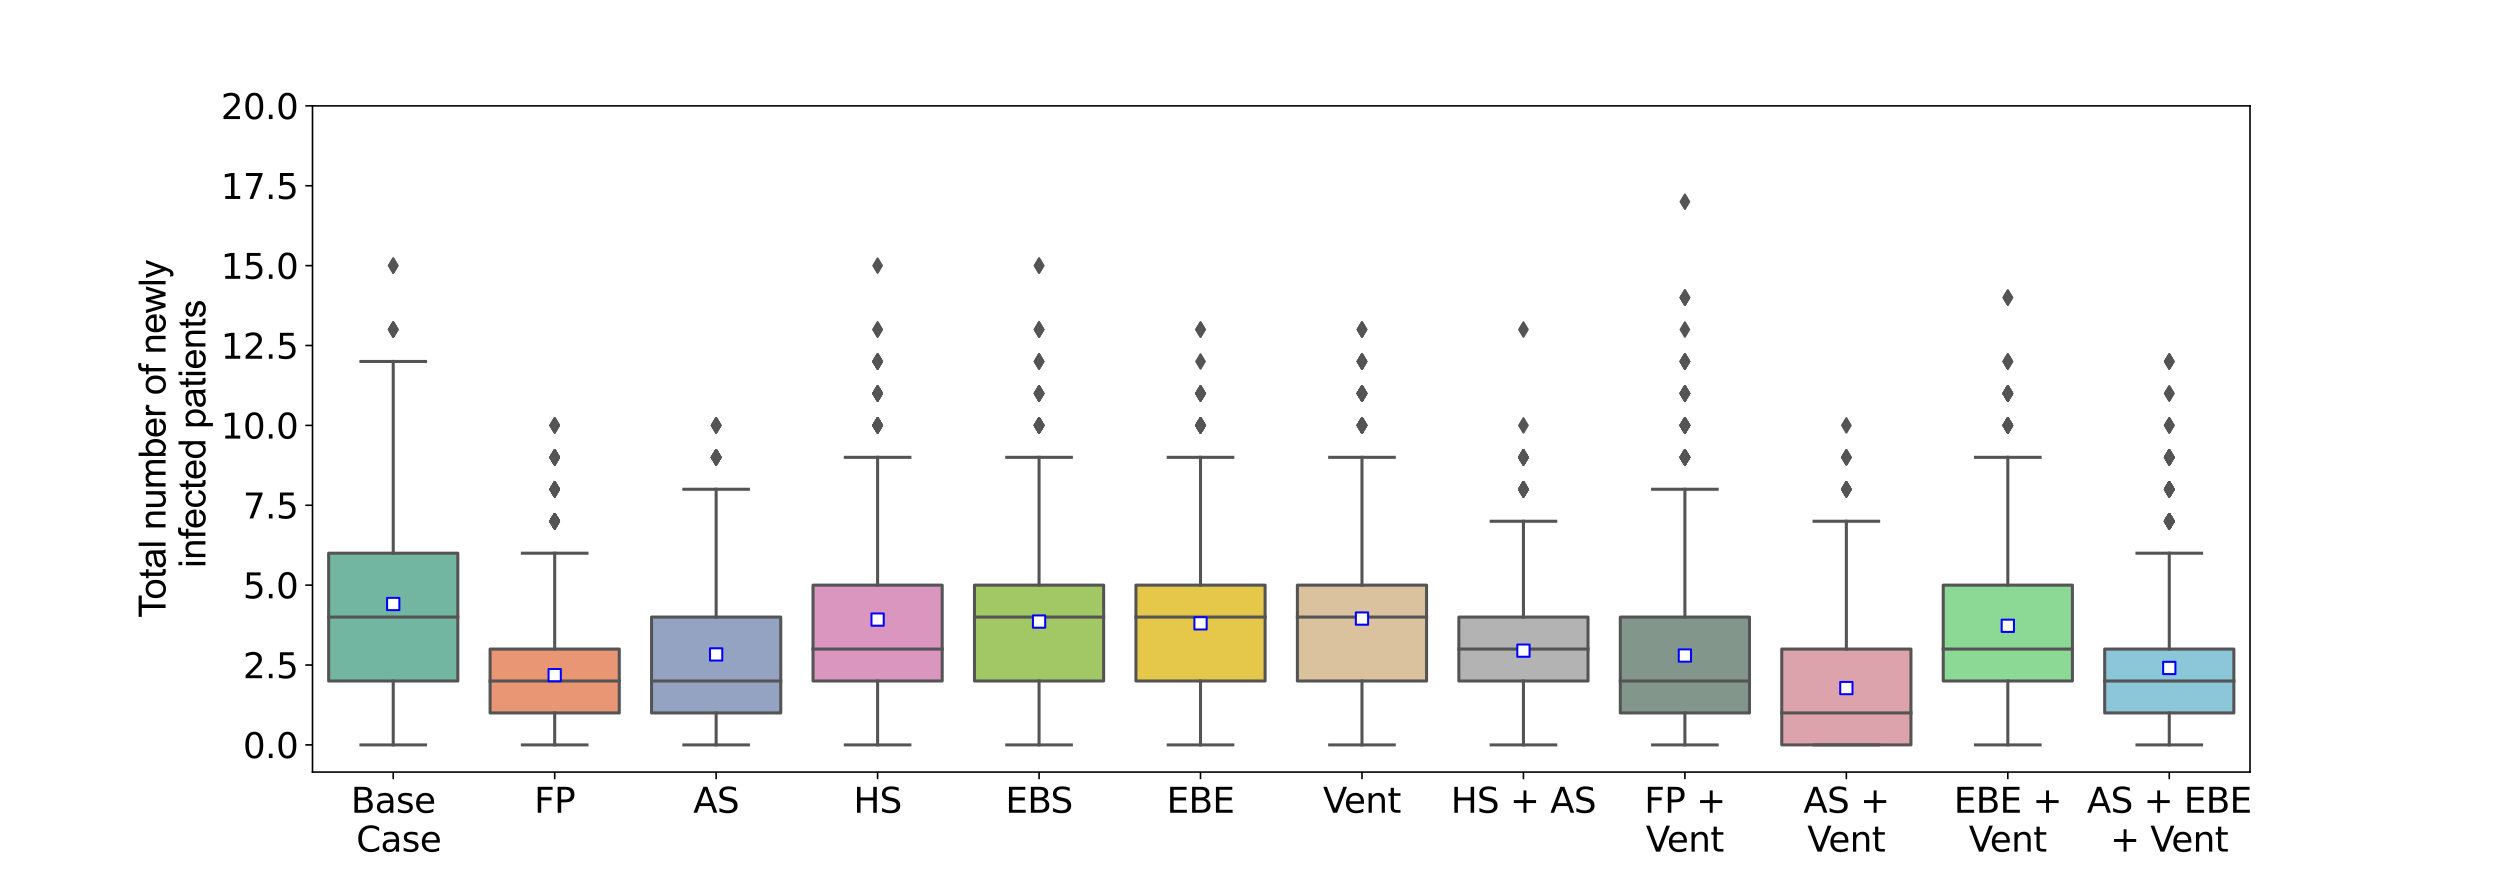 <?xml version="1.0" encoding="utf-8" standalone="no"?>
<!DOCTYPE svg PUBLIC "-//W3C//DTD SVG 1.1//EN"
  "http://www.w3.org/Graphics/SVG/1.1/DTD/svg11.dtd">
<svg xmlns:xlink="http://www.w3.org/1999/xlink" width="1224pt" height="432pt" viewBox="0 0 1224 432" xmlns="http://www.w3.org/2000/svg" version="1.1">
 <defs>
  <style type="text/css">*{stroke-linejoin: round; stroke-linecap: butt}</style>
 </defs>
 <g id="figure_1">
  <g id="patch_1">
   <path d="M 0 432 
L 1224 432 
L 1224 0 
L 0 0 
z
" style="fill: #ffffff"/>
  </g>
  <g id="axes_1">
   <g id="patch_2">
    <path d="M 153 378 
L 1101.6 378 
L 1101.6 51.84 
L 153 51.84 
z
" style="fill: #ffffff"/>
   </g>
   <g id="patch_3">
    <path d="M 160.905 333.417 
L 224.145 333.417 
L 224.145 270.844 
L 160.905 270.844 
L 160.905 333.417 
z
" clip-path="url(#p5079232cf3)" style="fill: #72b6a1; stroke: #545454; stroke-width: 1.5; stroke-linejoin: miter"/>
   </g>
   <g id="patch_4">
    <path d="M 239.955 349.06 
L 303.195 349.06 
L 303.195 317.774 
L 239.955 317.774 
L 239.955 349.06 
z
" clip-path="url(#p5079232cf3)" style="fill: #e99675; stroke: #545454; stroke-width: 1.5; stroke-linejoin: miter"/>
   </g>
   <g id="patch_5">
    <path d="M 319.005 349.06 
L 382.245 349.06 
L 382.245 302.131 
L 319.005 302.131 
L 319.005 349.06 
z
" clip-path="url(#p5079232cf3)" style="fill: #95a3c3; stroke: #545454; stroke-width: 1.5; stroke-linejoin: miter"/>
   </g>
   <g id="patch_6">
    <path d="M 398.055 333.417 
L 461.295 333.417 
L 461.295 286.487 
L 398.055 286.487 
L 398.055 333.417 
z
" clip-path="url(#p5079232cf3)" style="fill: #db96c0; stroke: #545454; stroke-width: 1.5; stroke-linejoin: miter"/>
   </g>
   <g id="patch_7">
    <path d="M 477.105 333.417 
L 540.345 333.417 
L 540.345 286.487 
L 477.105 286.487 
L 477.105 333.417 
z
" clip-path="url(#p5079232cf3)" style="fill: #a2c865; stroke: #545454; stroke-width: 1.5; stroke-linejoin: miter"/>
   </g>
   <g id="patch_8">
    <path d="M 556.155 333.417 
L 619.395 333.417 
L 619.395 286.487 
L 556.155 286.487 
L 556.155 333.417 
z
" clip-path="url(#p5079232cf3)" style="fill: #e5c849; stroke: #545454; stroke-width: 1.5; stroke-linejoin: miter"/>
   </g>
   <g id="patch_9">
    <path d="M 635.205 333.417 
L 698.445 333.417 
L 698.445 286.487 
L 635.205 286.487 
L 635.205 333.417 
z
" clip-path="url(#p5079232cf3)" style="fill: #dbc29e; stroke: #545454; stroke-width: 1.5; stroke-linejoin: miter"/>
   </g>
   <g id="patch_10">
    <path d="M 714.255 333.417 
L 777.495 333.417 
L 777.495 302.131 
L 714.255 302.131 
L 714.255 333.417 
z
" clip-path="url(#p5079232cf3)" style="fill: #b3b3b3; stroke: #545454; stroke-width: 1.5; stroke-linejoin: miter"/>
   </g>
   <g id="patch_11">
    <path d="M 793.305 349.06 
L 856.545 349.06 
L 856.545 302.131 
L 793.305 302.131 
L 793.305 349.06 
z
" clip-path="url(#p5079232cf3)" style="fill: #83968c; stroke: #545454; stroke-width: 1.5; stroke-linejoin: miter"/>
   </g>
   <g id="patch_12">
    <path d="M 872.355 364.703 
L 935.595 364.703 
L 935.595 317.774 
L 872.355 317.774 
L 872.355 364.703 
z
" clip-path="url(#p5079232cf3)" style="fill: #dca3ac; stroke: #545454; stroke-width: 1.5; stroke-linejoin: miter"/>
   </g>
   <g id="patch_13">
    <path d="M 951.405 333.417 
L 1014.645 333.417 
L 1014.645 286.487 
L 951.405 286.487 
L 951.405 333.417 
z
" clip-path="url(#p5079232cf3)" style="fill: #8cd996; stroke: #545454; stroke-width: 1.5; stroke-linejoin: miter"/>
   </g>
   <g id="patch_14">
    <path d="M 1030.455 349.06 
L 1093.695 349.06 
L 1093.695 317.774 
L 1030.455 317.774 
L 1030.455 349.06 
z
" clip-path="url(#p5079232cf3)" style="fill: #8cc6d9; stroke: #545454; stroke-width: 1.5; stroke-linejoin: miter"/>
   </g>
   <g id="matplotlib.axis_1">
    <g id="xtick_1">
     <g id="line2d_1">
      <defs>
       <path id="m8f6f67314b" d="M 0 0 
L 0 3.5 
" style="stroke: #000000; stroke-width: 0.8"/>
      </defs>
      <g>
       <use xlink:href="#m8f6f67314b" x="192.525" y="378" style="stroke: #000000; stroke-width: 0.8"/>
      </g>
     </g>
     <g id="text_1">
      <!-- Base -->
      <g transform="translate(171.826 397.917) scale(0.17 -0.17)">
       <defs>
        <path id="DejaVuSans-42" d="M 1259 2228 
L 1259 519 
L 2272 519 
Q 2781 519 3026 730 
Q 3272 941 3272 1375 
Q 3272 1813 3026 2020 
Q 2781 2228 2272 2228 
L 1259 2228 
z
M 1259 4147 
L 1259 2741 
L 2194 2741 
Q 2656 2741 2882 2914 
Q 3109 3088 3109 3444 
Q 3109 3797 2882 3972 
Q 2656 4147 2194 4147 
L 1259 4147 
z
M 628 4666 
L 2241 4666 
Q 2963 4666 3353 4366 
Q 3744 4066 3744 3513 
Q 3744 3084 3544 2831 
Q 3344 2578 2956 2516 
Q 3422 2416 3680 2098 
Q 3938 1781 3938 1306 
Q 3938 681 3513 340 
Q 3088 0 2303 0 
L 628 0 
L 628 4666 
z
" transform="scale(0.016)"/>
        <path id="DejaVuSans-61" d="M 2194 1759 
Q 1497 1759 1228 1600 
Q 959 1441 959 1056 
Q 959 750 1161 570 
Q 1363 391 1709 391 
Q 2188 391 2477 730 
Q 2766 1069 2766 1631 
L 2766 1759 
L 2194 1759 
z
M 3341 1997 
L 3341 0 
L 2766 0 
L 2766 531 
Q 2569 213 2275 61 
Q 1981 -91 1556 -91 
Q 1019 -91 701 211 
Q 384 513 384 1019 
Q 384 1609 779 1909 
Q 1175 2209 1959 2209 
L 2766 2209 
L 2766 2266 
Q 2766 2663 2505 2880 
Q 2244 3097 1772 3097 
Q 1472 3097 1187 3025 
Q 903 2953 641 2809 
L 641 3341 
Q 956 3463 1253 3523 
Q 1550 3584 1831 3584 
Q 2591 3584 2966 3190 
Q 3341 2797 3341 1997 
z
" transform="scale(0.016)"/>
        <path id="DejaVuSans-73" d="M 2834 3397 
L 2834 2853 
Q 2591 2978 2328 3040 
Q 2066 3103 1784 3103 
Q 1356 3103 1142 2972 
Q 928 2841 928 2578 
Q 928 2378 1081 2264 
Q 1234 2150 1697 2047 
L 1894 2003 
Q 2506 1872 2764 1633 
Q 3022 1394 3022 966 
Q 3022 478 2636 193 
Q 2250 -91 1575 -91 
Q 1294 -91 989 -36 
Q 684 19 347 128 
L 347 722 
Q 666 556 975 473 
Q 1284 391 1588 391 
Q 1994 391 2212 530 
Q 2431 669 2431 922 
Q 2431 1156 2273 1281 
Q 2116 1406 1581 1522 
L 1381 1569 
Q 847 1681 609 1914 
Q 372 2147 372 2553 
Q 372 3047 722 3315 
Q 1072 3584 1716 3584 
Q 2034 3584 2315 3537 
Q 2597 3491 2834 3397 
z
" transform="scale(0.016)"/>
        <path id="DejaVuSans-65" d="M 3597 1894 
L 3597 1613 
L 953 1613 
Q 991 1019 1311 708 
Q 1631 397 2203 397 
Q 2534 397 2845 478 
Q 3156 559 3463 722 
L 3463 178 
Q 3153 47 2828 -22 
Q 2503 -91 2169 -91 
Q 1331 -91 842 396 
Q 353 884 353 1716 
Q 353 2575 817 3079 
Q 1281 3584 2069 3584 
Q 2775 3584 3186 3129 
Q 3597 2675 3597 1894 
z
M 3022 2063 
Q 3016 2534 2758 2815 
Q 2500 3097 2075 3097 
Q 1594 3097 1305 2825 
Q 1016 2553 972 2059 
L 3022 2063 
z
" transform="scale(0.016)"/>
       </defs>
       <use xlink:href="#DejaVuSans-42"/>
       <use xlink:href="#DejaVuSans-61" x="68.604"/>
       <use xlink:href="#DejaVuSans-73" x="129.883"/>
       <use xlink:href="#DejaVuSans-65" x="181.982"/>
      </g>
      <!--  Case -->
      <g transform="translate(169.021 416.954) scale(0.17 -0.17)">
       <defs>
        <path id="DejaVuSans-20" transform="scale(0.016)"/>
        <path id="DejaVuSans-43" d="M 4122 4306 
L 4122 3641 
Q 3803 3938 3442 4084 
Q 3081 4231 2675 4231 
Q 1875 4231 1450 3742 
Q 1025 3253 1025 2328 
Q 1025 1406 1450 917 
Q 1875 428 2675 428 
Q 3081 428 3442 575 
Q 3803 722 4122 1019 
L 4122 359 
Q 3791 134 3420 21 
Q 3050 -91 2638 -91 
Q 1578 -91 968 557 
Q 359 1206 359 2328 
Q 359 3453 968 4101 
Q 1578 4750 2638 4750 
Q 3056 4750 3426 4639 
Q 3797 4528 4122 4306 
z
" transform="scale(0.016)"/>
       </defs>
       <use xlink:href="#DejaVuSans-20"/>
       <use xlink:href="#DejaVuSans-43" x="31.787"/>
       <use xlink:href="#DejaVuSans-61" x="101.611"/>
       <use xlink:href="#DejaVuSans-73" x="162.891"/>
       <use xlink:href="#DejaVuSans-65" x="214.99"/>
      </g>
     </g>
    </g>
    <g id="xtick_2">
     <g id="line2d_2">
      <g>
       <use xlink:href="#m8f6f67314b" x="271.575" y="378" style="stroke: #000000; stroke-width: 0.8"/>
      </g>
     </g>
     <g id="text_2">
      <!-- FP -->
      <g transform="translate(261.561 397.917) scale(0.17 -0.17)">
       <defs>
        <path id="DejaVuSans-46" d="M 628 4666 
L 3309 4666 
L 3309 4134 
L 1259 4134 
L 1259 2759 
L 3109 2759 
L 3109 2228 
L 1259 2228 
L 1259 0 
L 628 0 
L 628 4666 
z
" transform="scale(0.016)"/>
        <path id="DejaVuSans-50" d="M 1259 4147 
L 1259 2394 
L 2053 2394 
Q 2494 2394 2734 2622 
Q 2975 2850 2975 3272 
Q 2975 3691 2734 3919 
Q 2494 4147 2053 4147 
L 1259 4147 
z
M 628 4666 
L 2053 4666 
Q 2838 4666 3239 4311 
Q 3641 3956 3641 3272 
Q 3641 2581 3239 2228 
Q 2838 1875 2053 1875 
L 1259 1875 
L 1259 0 
L 628 0 
L 628 4666 
z
" transform="scale(0.016)"/>
       </defs>
       <use xlink:href="#DejaVuSans-46"/>
       <use xlink:href="#DejaVuSans-50" x="57.52"/>
      </g>
     </g>
    </g>
    <g id="xtick_3">
     <g id="line2d_3">
      <g>
       <use xlink:href="#m8f6f67314b" x="350.625" y="378" style="stroke: #000000; stroke-width: 0.8"/>
      </g>
     </g>
     <g id="text_3">
      <!-- AS -->
      <g transform="translate(339.414 397.917) scale(0.17 -0.17)">
       <defs>
        <path id="DejaVuSans-41" d="M 2188 4044 
L 1331 1722 
L 3047 1722 
L 2188 4044 
z
M 1831 4666 
L 2547 4666 
L 4325 0 
L 3669 0 
L 3244 1197 
L 1141 1197 
L 716 0 
L 50 0 
L 1831 4666 
z
" transform="scale(0.016)"/>
        <path id="DejaVuSans-53" d="M 3425 4513 
L 3425 3897 
Q 3066 4069 2747 4153 
Q 2428 4238 2131 4238 
Q 1616 4238 1336 4038 
Q 1056 3838 1056 3469 
Q 1056 3159 1242 3001 
Q 1428 2844 1947 2747 
L 2328 2669 
Q 3034 2534 3370 2195 
Q 3706 1856 3706 1288 
Q 3706 609 3251 259 
Q 2797 -91 1919 -91 
Q 1588 -91 1214 -16 
Q 841 59 441 206 
L 441 856 
Q 825 641 1194 531 
Q 1563 422 1919 422 
Q 2459 422 2753 634 
Q 3047 847 3047 1241 
Q 3047 1584 2836 1778 
Q 2625 1972 2144 2069 
L 1759 2144 
Q 1053 2284 737 2584 
Q 422 2884 422 3419 
Q 422 4038 858 4394 
Q 1294 4750 2059 4750 
Q 2388 4750 2728 4690 
Q 3069 4631 3425 4513 
z
" transform="scale(0.016)"/>
       </defs>
       <use xlink:href="#DejaVuSans-41"/>
       <use xlink:href="#DejaVuSans-53" x="68.408"/>
      </g>
     </g>
    </g>
    <g id="xtick_4">
     <g id="line2d_4">
      <g>
       <use xlink:href="#m8f6f67314b" x="429.675" y="378" style="stroke: #000000; stroke-width: 0.8"/>
      </g>
     </g>
     <g id="text_4">
      <!-- HS -->
      <g transform="translate(417.887 397.917) scale(0.17 -0.17)">
       <defs>
        <path id="DejaVuSans-48" d="M 628 4666 
L 1259 4666 
L 1259 2753 
L 3553 2753 
L 3553 4666 
L 4184 4666 
L 4184 0 
L 3553 0 
L 3553 2222 
L 1259 2222 
L 1259 0 
L 628 0 
L 628 4666 
z
" transform="scale(0.016)"/>
       </defs>
       <use xlink:href="#DejaVuSans-48"/>
       <use xlink:href="#DejaVuSans-53" x="75.195"/>
      </g>
     </g>
    </g>
    <g id="xtick_5">
     <g id="line2d_5">
      <g>
       <use xlink:href="#m8f6f67314b" x="508.725" y="378" style="stroke: #000000; stroke-width: 0.8"/>
      </g>
     </g>
     <g id="text_5">
      <!-- EBS -->
      <g transform="translate(492.275 397.917) scale(0.17 -0.17)">
       <defs>
        <path id="DejaVuSans-45" d="M 628 4666 
L 3578 4666 
L 3578 4134 
L 1259 4134 
L 1259 2753 
L 3481 2753 
L 3481 2222 
L 1259 2222 
L 1259 531 
L 3634 531 
L 3634 0 
L 628 0 
L 628 4666 
z
" transform="scale(0.016)"/>
       </defs>
       <use xlink:href="#DejaVuSans-45"/>
       <use xlink:href="#DejaVuSans-42" x="63.184"/>
       <use xlink:href="#DejaVuSans-53" x="130.037"/>
      </g>
     </g>
    </g>
    <g id="xtick_6">
     <g id="line2d_6">
      <g>
       <use xlink:href="#m8f6f67314b" x="587.775" y="378" style="stroke: #000000; stroke-width: 0.8"/>
      </g>
     </g>
     <g id="text_6">
      <!-- EBE -->
      <g transform="translate(571.201 397.917) scale(0.17 -0.17)">
       <use xlink:href="#DejaVuSans-45"/>
       <use xlink:href="#DejaVuSans-42" x="63.184"/>
       <use xlink:href="#DejaVuSans-45" x="131.787"/>
      </g>
     </g>
    </g>
    <g id="xtick_7">
     <g id="line2d_7">
      <g>
       <use xlink:href="#m8f6f67314b" x="666.825" y="378" style="stroke: #000000; stroke-width: 0.8"/>
      </g>
     </g>
     <g id="text_7">
      <!-- Vent -->
      <g transform="translate(647.72 397.917) scale(0.17 -0.17)">
       <defs>
        <path id="DejaVuSans-56" d="M 1831 0 
L 50 4666 
L 709 4666 
L 2188 738 
L 3669 4666 
L 4325 4666 
L 2547 0 
L 1831 0 
z
" transform="scale(0.016)"/>
        <path id="DejaVuSans-6e" d="M 3513 2113 
L 3513 0 
L 2938 0 
L 2938 2094 
Q 2938 2591 2744 2837 
Q 2550 3084 2163 3084 
Q 1697 3084 1428 2787 
Q 1159 2491 1159 1978 
L 1159 0 
L 581 0 
L 581 3500 
L 1159 3500 
L 1159 2956 
Q 1366 3272 1645 3428 
Q 1925 3584 2291 3584 
Q 2894 3584 3203 3211 
Q 3513 2838 3513 2113 
z
" transform="scale(0.016)"/>
        <path id="DejaVuSans-74" d="M 1172 4494 
L 1172 3500 
L 2356 3500 
L 2356 3053 
L 1172 3053 
L 1172 1153 
Q 1172 725 1289 603 
Q 1406 481 1766 481 
L 2356 481 
L 2356 0 
L 1766 0 
Q 1100 0 847 248 
Q 594 497 594 1153 
L 594 3053 
L 172 3053 
L 172 3500 
L 594 3500 
L 594 4494 
L 1172 4494 
z
" transform="scale(0.016)"/>
       </defs>
       <use xlink:href="#DejaVuSans-56"/>
       <use xlink:href="#DejaVuSans-65" x="60.658"/>
       <use xlink:href="#DejaVuSans-6e" x="122.182"/>
       <use xlink:href="#DejaVuSans-74" x="185.561"/>
      </g>
     </g>
    </g>
    <g id="xtick_8">
     <g id="line2d_8">
      <g>
       <use xlink:href="#m8f6f67314b" x="745.875" y="378" style="stroke: #000000; stroke-width: 0.8"/>
      </g>
     </g>
     <g id="text_8">
      <!-- HS + AS -->
      <g transform="translate(710.35 397.917) scale(0.17 -0.17)">
       <defs>
        <path id="DejaVuSans-2b" d="M 2944 4013 
L 2944 2272 
L 4684 2272 
L 4684 1741 
L 2944 1741 
L 2944 0 
L 2419 0 
L 2419 1741 
L 678 1741 
L 678 2272 
L 2419 2272 
L 2419 4013 
L 2944 4013 
z
" transform="scale(0.016)"/>
       </defs>
       <use xlink:href="#DejaVuSans-48"/>
       <use xlink:href="#DejaVuSans-53" x="75.195"/>
       <use xlink:href="#DejaVuSans-20" x="138.672"/>
       <use xlink:href="#DejaVuSans-2b" x="170.459"/>
       <use xlink:href="#DejaVuSans-20" x="254.248"/>
       <use xlink:href="#DejaVuSans-41" x="286.035"/>
       <use xlink:href="#DejaVuSans-53" x="354.443"/>
      </g>
     </g>
    </g>
    <g id="xtick_9">
     <g id="line2d_9">
      <g>
       <use xlink:href="#m8f6f67314b" x="824.925" y="378" style="stroke: #000000; stroke-width: 0.8"/>
      </g>
     </g>
     <g id="text_9">
      <!-- FP + -->
      <g transform="translate(805.087 397.917) scale(0.17 -0.17)">
       <use xlink:href="#DejaVuSans-46"/>
       <use xlink:href="#DejaVuSans-50" x="57.52"/>
       <use xlink:href="#DejaVuSans-20" x="117.822"/>
       <use xlink:href="#DejaVuSans-2b" x="149.609"/>
      </g>
      <!-- Vent -->
      <g transform="translate(805.82 416.954) scale(0.17 -0.17)">
       <use xlink:href="#DejaVuSans-56"/>
       <use xlink:href="#DejaVuSans-65" x="60.658"/>
       <use xlink:href="#DejaVuSans-6e" x="122.182"/>
       <use xlink:href="#DejaVuSans-74" x="185.561"/>
      </g>
     </g>
    </g>
    <g id="xtick_10">
     <g id="line2d_10">
      <g>
       <use xlink:href="#m8f6f67314b" x="903.975" y="378" style="stroke: #000000; stroke-width: 0.8"/>
      </g>
     </g>
     <g id="text_10">
      <!-- AS + -->
      <g transform="translate(882.94 397.917) scale(0.17 -0.17)">
       <use xlink:href="#DejaVuSans-41"/>
       <use xlink:href="#DejaVuSans-53" x="68.408"/>
       <use xlink:href="#DejaVuSans-20" x="131.885"/>
       <use xlink:href="#DejaVuSans-2b" x="163.672"/>
      </g>
      <!-- Vent -->
      <g transform="translate(884.87 416.954) scale(0.17 -0.17)">
       <use xlink:href="#DejaVuSans-56"/>
       <use xlink:href="#DejaVuSans-65" x="60.658"/>
       <use xlink:href="#DejaVuSans-6e" x="122.182"/>
       <use xlink:href="#DejaVuSans-74" x="185.561"/>
      </g>
     </g>
    </g>
    <g id="xtick_11">
     <g id="line2d_11">
      <g>
       <use xlink:href="#m8f6f67314b" x="983.025" y="378" style="stroke: #000000; stroke-width: 0.8"/>
      </g>
     </g>
     <g id="text_11">
      <!-- EBE + -->
      <g transform="translate(956.627 397.917) scale(0.17 -0.17)">
       <use xlink:href="#DejaVuSans-45"/>
       <use xlink:href="#DejaVuSans-42" x="63.184"/>
       <use xlink:href="#DejaVuSans-45" x="131.787"/>
       <use xlink:href="#DejaVuSans-20" x="194.971"/>
       <use xlink:href="#DejaVuSans-2b" x="226.758"/>
      </g>
      <!-- Vent -->
      <g transform="translate(963.92 416.954) scale(0.17 -0.17)">
       <use xlink:href="#DejaVuSans-56"/>
       <use xlink:href="#DejaVuSans-65" x="60.658"/>
       <use xlink:href="#DejaVuSans-6e" x="122.182"/>
       <use xlink:href="#DejaVuSans-74" x="185.561"/>
      </g>
     </g>
    </g>
    <g id="xtick_12">
     <g id="line2d_12">
      <g>
       <use xlink:href="#m8f6f67314b" x="1062.075" y="378" style="stroke: #000000; stroke-width: 0.8"/>
      </g>
     </g>
     <g id="text_12">
      <!-- AS + EBE -->
      <g transform="translate(1021.765 397.917) scale(0.17 -0.17)">
       <use xlink:href="#DejaVuSans-41"/>
       <use xlink:href="#DejaVuSans-53" x="68.408"/>
       <use xlink:href="#DejaVuSans-20" x="131.885"/>
       <use xlink:href="#DejaVuSans-2b" x="163.672"/>
       <use xlink:href="#DejaVuSans-20" x="247.461"/>
       <use xlink:href="#DejaVuSans-45" x="279.248"/>
       <use xlink:href="#DejaVuSans-42" x="342.432"/>
       <use xlink:href="#DejaVuSans-45" x="411.035"/>
      </g>
      <!-- + Vent -->
      <g transform="translate(1033.146 416.954) scale(0.17 -0.17)">
       <use xlink:href="#DejaVuSans-2b"/>
       <use xlink:href="#DejaVuSans-20" x="83.789"/>
       <use xlink:href="#DejaVuSans-56" x="115.576"/>
       <use xlink:href="#DejaVuSans-65" x="176.234"/>
       <use xlink:href="#DejaVuSans-6e" x="237.758"/>
       <use xlink:href="#DejaVuSans-74" x="301.137"/>
      </g>
     </g>
    </g>
   </g>
   <g id="matplotlib.axis_2">
    <g id="ytick_1">
     <g id="line2d_13">
      <defs>
       <path id="mf51fa812c4" d="M 0 0 
L -3.5 0 
" style="stroke: #000000; stroke-width: 0.8"/>
      </defs>
      <g>
       <use xlink:href="#mf51fa812c4" x="153" y="364.703" style="stroke: #000000; stroke-width: 0.8"/>
      </g>
     </g>
     <g id="text_13">
      <!-- 0.0 -->
      <g transform="translate(118.965 371.162) scale(0.17 -0.17)">
       <defs>
        <path id="DejaVuSans-30" d="M 2034 4250 
Q 1547 4250 1301 3770 
Q 1056 3291 1056 2328 
Q 1056 1369 1301 889 
Q 1547 409 2034 409 
Q 2525 409 2770 889 
Q 3016 1369 3016 2328 
Q 3016 3291 2770 3770 
Q 2525 4250 2034 4250 
z
M 2034 4750 
Q 2819 4750 3233 4129 
Q 3647 3509 3647 2328 
Q 3647 1150 3233 529 
Q 2819 -91 2034 -91 
Q 1250 -91 836 529 
Q 422 1150 422 2328 
Q 422 3509 836 4129 
Q 1250 4750 2034 4750 
z
" transform="scale(0.016)"/>
        <path id="DejaVuSans-2e" d="M 684 794 
L 1344 794 
L 1344 0 
L 684 0 
L 684 794 
z
" transform="scale(0.016)"/>
       </defs>
       <use xlink:href="#DejaVuSans-30"/>
       <use xlink:href="#DejaVuSans-2e" x="63.623"/>
       <use xlink:href="#DejaVuSans-30" x="95.41"/>
      </g>
     </g>
    </g>
    <g id="ytick_2">
     <g id="line2d_14">
      <g>
       <use xlink:href="#mf51fa812c4" x="153" y="325.595" style="stroke: #000000; stroke-width: 0.8"/>
      </g>
     </g>
     <g id="text_14">
      <!-- 2.5 -->
      <g transform="translate(118.965 332.054) scale(0.17 -0.17)">
       <defs>
        <path id="DejaVuSans-32" d="M 1228 531 
L 3431 531 
L 3431 0 
L 469 0 
L 469 531 
Q 828 903 1448 1529 
Q 2069 2156 2228 2338 
Q 2531 2678 2651 2914 
Q 2772 3150 2772 3378 
Q 2772 3750 2511 3984 
Q 2250 4219 1831 4219 
Q 1534 4219 1204 4116 
Q 875 4013 500 3803 
L 500 4441 
Q 881 4594 1212 4672 
Q 1544 4750 1819 4750 
Q 2544 4750 2975 4387 
Q 3406 4025 3406 3419 
Q 3406 3131 3298 2873 
Q 3191 2616 2906 2266 
Q 2828 2175 2409 1742 
Q 1991 1309 1228 531 
z
" transform="scale(0.016)"/>
        <path id="DejaVuSans-35" d="M 691 4666 
L 3169 4666 
L 3169 4134 
L 1269 4134 
L 1269 2991 
Q 1406 3038 1543 3061 
Q 1681 3084 1819 3084 
Q 2600 3084 3056 2656 
Q 3513 2228 3513 1497 
Q 3513 744 3044 326 
Q 2575 -91 1722 -91 
Q 1428 -91 1123 -41 
Q 819 9 494 109 
L 494 744 
Q 775 591 1075 516 
Q 1375 441 1709 441 
Q 2250 441 2565 725 
Q 2881 1009 2881 1497 
Q 2881 1984 2565 2268 
Q 2250 2553 1709 2553 
Q 1456 2553 1204 2497 
Q 953 2441 691 2322 
L 691 4666 
z
" transform="scale(0.016)"/>
       </defs>
       <use xlink:href="#DejaVuSans-32"/>
       <use xlink:href="#DejaVuSans-2e" x="63.623"/>
       <use xlink:href="#DejaVuSans-35" x="95.41"/>
      </g>
     </g>
    </g>
    <g id="ytick_3">
     <g id="line2d_15">
      <g>
       <use xlink:href="#mf51fa812c4" x="153" y="286.487" style="stroke: #000000; stroke-width: 0.8"/>
      </g>
     </g>
     <g id="text_15">
      <!-- 5.0 -->
      <g transform="translate(118.965 292.946) scale(0.17 -0.17)">
       <use xlink:href="#DejaVuSans-35"/>
       <use xlink:href="#DejaVuSans-2e" x="63.623"/>
       <use xlink:href="#DejaVuSans-30" x="95.41"/>
      </g>
     </g>
    </g>
    <g id="ytick_4">
     <g id="line2d_16">
      <g>
       <use xlink:href="#mf51fa812c4" x="153" y="247.38" style="stroke: #000000; stroke-width: 0.8"/>
      </g>
     </g>
     <g id="text_16">
      <!-- 7.5 -->
      <g transform="translate(118.965 253.838) scale(0.17 -0.17)">
       <defs>
        <path id="DejaVuSans-37" d="M 525 4666 
L 3525 4666 
L 3525 4397 
L 1831 0 
L 1172 0 
L 2766 4134 
L 525 4134 
L 525 4666 
z
" transform="scale(0.016)"/>
       </defs>
       <use xlink:href="#DejaVuSans-37"/>
       <use xlink:href="#DejaVuSans-2e" x="63.623"/>
       <use xlink:href="#DejaVuSans-35" x="95.41"/>
      </g>
     </g>
    </g>
    <g id="ytick_5">
     <g id="line2d_17">
      <g>
       <use xlink:href="#mf51fa812c4" x="153" y="208.272" style="stroke: #000000; stroke-width: 0.8"/>
      </g>
     </g>
     <g id="text_17">
      <!-- 10.0 -->
      <g transform="translate(108.148 214.73) scale(0.17 -0.17)">
       <defs>
        <path id="DejaVuSans-31" d="M 794 531 
L 1825 531 
L 1825 4091 
L 703 3866 
L 703 4441 
L 1819 4666 
L 2450 4666 
L 2450 531 
L 3481 531 
L 3481 0 
L 794 0 
L 794 531 
z
" transform="scale(0.016)"/>
       </defs>
       <use xlink:href="#DejaVuSans-31"/>
       <use xlink:href="#DejaVuSans-30" x="63.623"/>
       <use xlink:href="#DejaVuSans-2e" x="127.246"/>
       <use xlink:href="#DejaVuSans-30" x="159.033"/>
      </g>
     </g>
    </g>
    <g id="ytick_6">
     <g id="line2d_18">
      <g>
       <use xlink:href="#mf51fa812c4" x="153" y="169.164" style="stroke: #000000; stroke-width: 0.8"/>
      </g>
     </g>
     <g id="text_18">
      <!-- 12.5 -->
      <g transform="translate(108.148 175.622) scale(0.17 -0.17)">
       <use xlink:href="#DejaVuSans-31"/>
       <use xlink:href="#DejaVuSans-32" x="63.623"/>
       <use xlink:href="#DejaVuSans-2e" x="127.246"/>
       <use xlink:href="#DejaVuSans-35" x="159.033"/>
      </g>
     </g>
    </g>
    <g id="ytick_7">
     <g id="line2d_19">
      <g>
       <use xlink:href="#mf51fa812c4" x="153" y="130.056" style="stroke: #000000; stroke-width: 0.8"/>
      </g>
     </g>
     <g id="text_19">
      <!-- 15.0 -->
      <g transform="translate(108.148 136.514) scale(0.17 -0.17)">
       <use xlink:href="#DejaVuSans-31"/>
       <use xlink:href="#DejaVuSans-35" x="63.623"/>
       <use xlink:href="#DejaVuSans-2e" x="127.246"/>
       <use xlink:href="#DejaVuSans-30" x="159.033"/>
      </g>
     </g>
    </g>
    <g id="ytick_8">
     <g id="line2d_20">
      <g>
       <use xlink:href="#mf51fa812c4" x="153" y="90.948" style="stroke: #000000; stroke-width: 0.8"/>
      </g>
     </g>
     <g id="text_20">
      <!-- 17.5 -->
      <g transform="translate(108.148 97.407) scale(0.17 -0.17)">
       <use xlink:href="#DejaVuSans-31"/>
       <use xlink:href="#DejaVuSans-37" x="63.623"/>
       <use xlink:href="#DejaVuSans-2e" x="127.246"/>
       <use xlink:href="#DejaVuSans-35" x="159.033"/>
      </g>
     </g>
    </g>
    <g id="ytick_9">
     <g id="line2d_21">
      <g>
       <use xlink:href="#mf51fa812c4" x="153" y="51.84" style="stroke: #000000; stroke-width: 0.8"/>
      </g>
     </g>
     <g id="text_21">
      <!-- 20.0 -->
      <g transform="translate(108.148 58.299) scale(0.17 -0.17)">
       <use xlink:href="#DejaVuSans-32"/>
       <use xlink:href="#DejaVuSans-30" x="63.623"/>
       <use xlink:href="#DejaVuSans-2e" x="127.246"/>
       <use xlink:href="#DejaVuSans-30" x="159.033"/>
      </g>
     </g>
    </g>
    <g id="text_22">
     <!-- Total number of newly -->
     <g transform="translate(81.058 302.453) rotate(-90) scale(0.18 -0.18)">
      <defs>
       <path id="ArialMT-54" d="M 1659 0 
L 1659 4041 
L 150 4041 
L 150 4581 
L 3781 4581 
L 3781 4041 
L 2266 4041 
L 2266 0 
L 1659 0 
z
" transform="scale(0.016)"/>
       <path id="ArialMT-6f" d="M 213 1659 
Q 213 2581 725 3025 
Q 1153 3394 1769 3394 
Q 2453 3394 2887 2945 
Q 3322 2497 3322 1706 
Q 3322 1066 3130 698 
Q 2938 331 2570 128 
Q 2203 -75 1769 -75 
Q 1072 -75 642 372 
Q 213 819 213 1659 
z
M 791 1659 
Q 791 1022 1069 705 
Q 1347 388 1769 388 
Q 2188 388 2466 706 
Q 2744 1025 2744 1678 
Q 2744 2294 2464 2611 
Q 2184 2928 1769 2928 
Q 1347 2928 1069 2612 
Q 791 2297 791 1659 
z
" transform="scale(0.016)"/>
       <path id="ArialMT-74" d="M 1650 503 
L 1731 6 
Q 1494 -44 1306 -44 
Q 1000 -44 831 53 
Q 663 150 594 308 
Q 525 466 525 972 
L 525 2881 
L 113 2881 
L 113 3319 
L 525 3319 
L 525 4141 
L 1084 4478 
L 1084 3319 
L 1650 3319 
L 1650 2881 
L 1084 2881 
L 1084 941 
Q 1084 700 1114 631 
Q 1144 563 1211 522 
Q 1278 481 1403 481 
Q 1497 481 1650 503 
z
" transform="scale(0.016)"/>
       <path id="ArialMT-61" d="M 2588 409 
Q 2275 144 1986 34 
Q 1697 -75 1366 -75 
Q 819 -75 525 192 
Q 231 459 231 875 
Q 231 1119 342 1320 
Q 453 1522 633 1644 
Q 813 1766 1038 1828 
Q 1203 1872 1538 1913 
Q 2219 1994 2541 2106 
Q 2544 2222 2544 2253 
Q 2544 2597 2384 2738 
Q 2169 2928 1744 2928 
Q 1347 2928 1158 2789 
Q 969 2650 878 2297 
L 328 2372 
Q 403 2725 575 2942 
Q 747 3159 1072 3276 
Q 1397 3394 1825 3394 
Q 2250 3394 2515 3294 
Q 2781 3194 2906 3042 
Q 3031 2891 3081 2659 
Q 3109 2516 3109 2141 
L 3109 1391 
Q 3109 606 3145 398 
Q 3181 191 3288 0 
L 2700 0 
Q 2613 175 2588 409 
z
M 2541 1666 
Q 2234 1541 1622 1453 
Q 1275 1403 1131 1340 
Q 988 1278 909 1158 
Q 831 1038 831 891 
Q 831 666 1001 516 
Q 1172 366 1500 366 
Q 1825 366 2078 508 
Q 2331 650 2450 897 
Q 2541 1088 2541 1459 
L 2541 1666 
z
" transform="scale(0.016)"/>
       <path id="ArialMT-6c" d="M 409 0 
L 409 4581 
L 972 4581 
L 972 0 
L 409 0 
z
" transform="scale(0.016)"/>
       <path id="ArialMT-20" transform="scale(0.016)"/>
       <path id="ArialMT-6e" d="M 422 0 
L 422 3319 
L 928 3319 
L 928 2847 
Q 1294 3394 1984 3394 
Q 2284 3394 2536 3286 
Q 2788 3178 2913 3003 
Q 3038 2828 3088 2588 
Q 3119 2431 3119 2041 
L 3119 0 
L 2556 0 
L 2556 2019 
Q 2556 2363 2490 2533 
Q 2425 2703 2258 2804 
Q 2091 2906 1866 2906 
Q 1506 2906 1245 2678 
Q 984 2450 984 1813 
L 984 0 
L 422 0 
z
" transform="scale(0.016)"/>
       <path id="ArialMT-75" d="M 2597 0 
L 2597 488 
Q 2209 -75 1544 -75 
Q 1250 -75 995 37 
Q 741 150 617 320 
Q 494 491 444 738 
Q 409 903 409 1263 
L 409 3319 
L 972 3319 
L 972 1478 
Q 972 1038 1006 884 
Q 1059 663 1231 536 
Q 1403 409 1656 409 
Q 1909 409 2131 539 
Q 2353 669 2445 892 
Q 2538 1116 2538 1541 
L 2538 3319 
L 3100 3319 
L 3100 0 
L 2597 0 
z
" transform="scale(0.016)"/>
       <path id="ArialMT-6d" d="M 422 0 
L 422 3319 
L 925 3319 
L 925 2853 
Q 1081 3097 1340 3245 
Q 1600 3394 1931 3394 
Q 2300 3394 2536 3241 
Q 2772 3088 2869 2813 
Q 3263 3394 3894 3394 
Q 4388 3394 4653 3120 
Q 4919 2847 4919 2278 
L 4919 0 
L 4359 0 
L 4359 2091 
Q 4359 2428 4304 2576 
Q 4250 2725 4106 2815 
Q 3963 2906 3769 2906 
Q 3419 2906 3187 2673 
Q 2956 2441 2956 1928 
L 2956 0 
L 2394 0 
L 2394 2156 
Q 2394 2531 2256 2718 
Q 2119 2906 1806 2906 
Q 1569 2906 1367 2781 
Q 1166 2656 1075 2415 
Q 984 2175 984 1722 
L 984 0 
L 422 0 
z
" transform="scale(0.016)"/>
       <path id="ArialMT-62" d="M 941 0 
L 419 0 
L 419 4581 
L 981 4581 
L 981 2947 
Q 1338 3394 1891 3394 
Q 2197 3394 2470 3270 
Q 2744 3147 2920 2923 
Q 3097 2700 3197 2384 
Q 3297 2069 3297 1709 
Q 3297 856 2875 390 
Q 2453 -75 1863 -75 
Q 1275 -75 941 416 
L 941 0 
z
M 934 1684 
Q 934 1088 1097 822 
Q 1363 388 1816 388 
Q 2184 388 2453 708 
Q 2722 1028 2722 1663 
Q 2722 2313 2464 2622 
Q 2206 2931 1841 2931 
Q 1472 2931 1203 2611 
Q 934 2291 934 1684 
z
" transform="scale(0.016)"/>
       <path id="ArialMT-65" d="M 2694 1069 
L 3275 997 
Q 3138 488 2766 206 
Q 2394 -75 1816 -75 
Q 1088 -75 661 373 
Q 234 822 234 1631 
Q 234 2469 665 2931 
Q 1097 3394 1784 3394 
Q 2450 3394 2872 2941 
Q 3294 2488 3294 1666 
Q 3294 1616 3291 1516 
L 816 1516 
Q 847 969 1125 678 
Q 1403 388 1819 388 
Q 2128 388 2347 550 
Q 2566 713 2694 1069 
z
M 847 1978 
L 2700 1978 
Q 2663 2397 2488 2606 
Q 2219 2931 1791 2931 
Q 1403 2931 1139 2672 
Q 875 2413 847 1978 
z
" transform="scale(0.016)"/>
       <path id="ArialMT-72" d="M 416 0 
L 416 3319 
L 922 3319 
L 922 2816 
Q 1116 3169 1280 3281 
Q 1444 3394 1641 3394 
Q 1925 3394 2219 3213 
L 2025 2691 
Q 1819 2813 1613 2813 
Q 1428 2813 1281 2702 
Q 1134 2591 1072 2394 
Q 978 2094 978 1738 
L 978 0 
L 416 0 
z
" transform="scale(0.016)"/>
       <path id="ArialMT-66" d="M 556 0 
L 556 2881 
L 59 2881 
L 59 3319 
L 556 3319 
L 556 3672 
Q 556 4006 616 4169 
Q 697 4388 901 4523 
Q 1106 4659 1475 4659 
Q 1713 4659 2000 4603 
L 1916 4113 
Q 1741 4144 1584 4144 
Q 1328 4144 1222 4034 
Q 1116 3925 1116 3625 
L 1116 3319 
L 1763 3319 
L 1763 2881 
L 1116 2881 
L 1116 0 
L 556 0 
z
" transform="scale(0.016)"/>
       <path id="ArialMT-77" d="M 1034 0 
L 19 3319 
L 600 3319 
L 1128 1403 
L 1325 691 
Q 1338 744 1497 1375 
L 2025 3319 
L 2603 3319 
L 3100 1394 
L 3266 759 
L 3456 1400 
L 4025 3319 
L 4572 3319 
L 3534 0 
L 2950 0 
L 2422 1988 
L 2294 2553 
L 1622 0 
L 1034 0 
z
" transform="scale(0.016)"/>
       <path id="ArialMT-79" d="M 397 -1278 
L 334 -750 
Q 519 -800 656 -800 
Q 844 -800 956 -737 
Q 1069 -675 1141 -563 
Q 1194 -478 1313 -144 
Q 1328 -97 1363 -6 
L 103 3319 
L 709 3319 
L 1400 1397 
Q 1534 1031 1641 628 
Q 1738 1016 1872 1384 
L 2581 3319 
L 3144 3319 
L 1881 -56 
Q 1678 -603 1566 -809 
Q 1416 -1088 1222 -1217 
Q 1028 -1347 759 -1347 
Q 597 -1347 397 -1278 
z
" transform="scale(0.016)"/>
      </defs>
      <use xlink:href="#ArialMT-54"/>
      <use xlink:href="#ArialMT-6f" x="49.959"/>
      <use xlink:href="#ArialMT-74" x="105.574"/>
      <use xlink:href="#ArialMT-61" x="133.357"/>
      <use xlink:href="#ArialMT-6c" x="188.973"/>
      <use xlink:href="#ArialMT-20" x="211.189"/>
      <use xlink:href="#ArialMT-6e" x="238.973"/>
      <use xlink:href="#ArialMT-75" x="294.588"/>
      <use xlink:href="#ArialMT-6d" x="350.203"/>
      <use xlink:href="#ArialMT-62" x="433.504"/>
      <use xlink:href="#ArialMT-65" x="489.119"/>
      <use xlink:href="#ArialMT-72" x="544.734"/>
      <use xlink:href="#ArialMT-20" x="578.035"/>
      <use xlink:href="#ArialMT-6f" x="605.818"/>
      <use xlink:href="#ArialMT-66" x="661.434"/>
      <use xlink:href="#ArialMT-20" x="689.217"/>
      <use xlink:href="#ArialMT-6e" x="717"/>
      <use xlink:href="#ArialMT-65" x="772.615"/>
      <use xlink:href="#ArialMT-77" x="828.23"/>
      <use xlink:href="#ArialMT-6c" x="900.447"/>
      <use xlink:href="#ArialMT-79" x="922.664"/>
     </g>
     <!--  infected patients -->
     <g transform="translate(100.571 282.96) rotate(-90) scale(0.18 -0.18)">
      <defs>
       <path id="ArialMT-69" d="M 425 3934 
L 425 4581 
L 988 4581 
L 988 3934 
L 425 3934 
z
M 425 0 
L 425 3319 
L 988 3319 
L 988 0 
L 425 0 
z
" transform="scale(0.016)"/>
       <path id="ArialMT-63" d="M 2588 1216 
L 3141 1144 
Q 3050 572 2676 248 
Q 2303 -75 1759 -75 
Q 1078 -75 664 370 
Q 250 816 250 1647 
Q 250 2184 428 2587 
Q 606 2991 970 3192 
Q 1334 3394 1763 3394 
Q 2303 3394 2647 3120 
Q 2991 2847 3088 2344 
L 2541 2259 
Q 2463 2594 2264 2762 
Q 2066 2931 1784 2931 
Q 1359 2931 1093 2626 
Q 828 2322 828 1663 
Q 828 994 1084 691 
Q 1341 388 1753 388 
Q 2084 388 2306 591 
Q 2528 794 2588 1216 
z
" transform="scale(0.016)"/>
       <path id="ArialMT-64" d="M 2575 0 
L 2575 419 
Q 2259 -75 1647 -75 
Q 1250 -75 917 144 
Q 584 363 401 755 
Q 219 1147 219 1656 
Q 219 2153 384 2558 
Q 550 2963 881 3178 
Q 1213 3394 1622 3394 
Q 1922 3394 2156 3267 
Q 2391 3141 2538 2938 
L 2538 4581 
L 3097 4581 
L 3097 0 
L 2575 0 
z
M 797 1656 
Q 797 1019 1065 703 
Q 1334 388 1700 388 
Q 2069 388 2326 689 
Q 2584 991 2584 1609 
Q 2584 2291 2321 2609 
Q 2059 2928 1675 2928 
Q 1300 2928 1048 2622 
Q 797 2316 797 1656 
z
" transform="scale(0.016)"/>
       <path id="ArialMT-70" d="M 422 -1272 
L 422 3319 
L 934 3319 
L 934 2888 
Q 1116 3141 1344 3267 
Q 1572 3394 1897 3394 
Q 2322 3394 2647 3175 
Q 2972 2956 3137 2557 
Q 3303 2159 3303 1684 
Q 3303 1175 3120 767 
Q 2938 359 2589 142 
Q 2241 -75 1856 -75 
Q 1575 -75 1351 44 
Q 1128 163 984 344 
L 984 -1272 
L 422 -1272 
z
M 931 1641 
Q 931 1000 1190 694 
Q 1450 388 1819 388 
Q 2194 388 2461 705 
Q 2728 1022 2728 1688 
Q 2728 2322 2467 2637 
Q 2206 2953 1844 2953 
Q 1484 2953 1207 2617 
Q 931 2281 931 1641 
z
" transform="scale(0.016)"/>
       <path id="ArialMT-73" d="M 197 991 
L 753 1078 
Q 800 744 1014 566 
Q 1228 388 1613 388 
Q 2000 388 2187 545 
Q 2375 703 2375 916 
Q 2375 1106 2209 1216 
Q 2094 1291 1634 1406 
Q 1016 1563 777 1677 
Q 538 1791 414 1992 
Q 291 2194 291 2438 
Q 291 2659 392 2848 
Q 494 3038 669 3163 
Q 800 3259 1026 3326 
Q 1253 3394 1513 3394 
Q 1903 3394 2198 3281 
Q 2494 3169 2634 2976 
Q 2775 2784 2828 2463 
L 2278 2388 
Q 2241 2644 2061 2787 
Q 1881 2931 1553 2931 
Q 1166 2931 1000 2803 
Q 834 2675 834 2503 
Q 834 2394 903 2306 
Q 972 2216 1119 2156 
Q 1203 2125 1616 2013 
Q 2213 1853 2448 1751 
Q 2684 1650 2818 1456 
Q 2953 1263 2953 975 
Q 2953 694 2789 445 
Q 2625 197 2315 61 
Q 2006 -75 1616 -75 
Q 969 -75 630 194 
Q 291 463 197 991 
z
" transform="scale(0.016)"/>
      </defs>
      <use xlink:href="#ArialMT-20"/>
      <use xlink:href="#ArialMT-69" x="27.783"/>
      <use xlink:href="#ArialMT-6e" x="50"/>
      <use xlink:href="#ArialMT-66" x="105.615"/>
      <use xlink:href="#ArialMT-65" x="133.398"/>
      <use xlink:href="#ArialMT-63" x="189.014"/>
      <use xlink:href="#ArialMT-74" x="239.014"/>
      <use xlink:href="#ArialMT-65" x="266.797"/>
      <use xlink:href="#ArialMT-64" x="322.412"/>
      <use xlink:href="#ArialMT-20" x="378.027"/>
      <use xlink:href="#ArialMT-70" x="405.811"/>
      <use xlink:href="#ArialMT-61" x="461.426"/>
      <use xlink:href="#ArialMT-74" x="517.041"/>
      <use xlink:href="#ArialMT-69" x="544.824"/>
      <use xlink:href="#ArialMT-65" x="567.041"/>
      <use xlink:href="#ArialMT-6e" x="622.656"/>
      <use xlink:href="#ArialMT-74" x="678.271"/>
      <use xlink:href="#ArialMT-73" x="706.055"/>
     </g>
    </g>
   </g>
   <g id="line2d_22">
    <path d="M 192.525 333.417 
L 192.525 364.703 
" clip-path="url(#p5079232cf3)" style="fill: none; stroke: #545454; stroke-width: 1.5; stroke-linecap: square"/>
   </g>
   <g id="line2d_23">
    <path d="M 192.525 270.844 
L 192.525 176.985 
" clip-path="url(#p5079232cf3)" style="fill: none; stroke: #545454; stroke-width: 1.5; stroke-linecap: square"/>
   </g>
   <g id="line2d_24">
    <path d="M 176.715 364.703 
L 208.335 364.703 
" clip-path="url(#p5079232cf3)" style="fill: none; stroke: #545454; stroke-width: 1.5; stroke-linecap: square"/>
   </g>
   <g id="line2d_25">
    <path d="M 176.715 176.985 
L 208.335 176.985 
" clip-path="url(#p5079232cf3)" style="fill: none; stroke: #545454; stroke-width: 1.5; stroke-linecap: square"/>
   </g>
   <g id="line2d_26">
    <defs>
     <path id="m549452e24c" d="M 0 3.536 
L 2.121 0 
L 0 -3.536 
L -2.121 0 
z
" style="stroke: #545454; stroke-linejoin: miter"/>
    </defs>
    <g clip-path="url(#p5079232cf3)">
     <use xlink:href="#m549452e24c" x="192.525" y="161.342" style="fill: #545454; stroke: #545454; stroke-linejoin: miter"/>
     <use xlink:href="#m549452e24c" x="192.525" y="161.342" style="fill: #545454; stroke: #545454; stroke-linejoin: miter"/>
     <use xlink:href="#m549452e24c" x="192.525" y="130.056" style="fill: #545454; stroke: #545454; stroke-linejoin: miter"/>
     <use xlink:href="#m549452e24c" x="192.525" y="161.342" style="fill: #545454; stroke: #545454; stroke-linejoin: miter"/>
     <use xlink:href="#m549452e24c" x="192.525" y="130.056" style="fill: #545454; stroke: #545454; stroke-linejoin: miter"/>
     <use xlink:href="#m549452e24c" x="192.525" y="161.342" style="fill: #545454; stroke: #545454; stroke-linejoin: miter"/>
    </g>
   </g>
   <g id="line2d_27">
    <path d="M 271.575 349.06 
L 271.575 364.703 
" clip-path="url(#p5079232cf3)" style="fill: none; stroke: #545454; stroke-width: 1.5; stroke-linecap: square"/>
   </g>
   <g id="line2d_28">
    <path d="M 271.575 317.774 
L 271.575 270.844 
" clip-path="url(#p5079232cf3)" style="fill: none; stroke: #545454; stroke-width: 1.5; stroke-linecap: square"/>
   </g>
   <g id="line2d_29">
    <path d="M 255.765 364.703 
L 287.385 364.703 
" clip-path="url(#p5079232cf3)" style="fill: none; stroke: #545454; stroke-width: 1.5; stroke-linecap: square"/>
   </g>
   <g id="line2d_30">
    <path d="M 255.765 270.844 
L 287.385 270.844 
" clip-path="url(#p5079232cf3)" style="fill: none; stroke: #545454; stroke-width: 1.5; stroke-linecap: square"/>
   </g>
   <g id="line2d_31">
    <g clip-path="url(#p5079232cf3)">
     <use xlink:href="#m549452e24c" x="271.575" y="239.558" style="fill: #545454; stroke: #545454; stroke-linejoin: miter"/>
     <use xlink:href="#m549452e24c" x="271.575" y="255.201" style="fill: #545454; stroke: #545454; stroke-linejoin: miter"/>
     <use xlink:href="#m549452e24c" x="271.575" y="223.915" style="fill: #545454; stroke: #545454; stroke-linejoin: miter"/>
     <use xlink:href="#m549452e24c" x="271.575" y="255.201" style="fill: #545454; stroke: #545454; stroke-linejoin: miter"/>
     <use xlink:href="#m549452e24c" x="271.575" y="255.201" style="fill: #545454; stroke: #545454; stroke-linejoin: miter"/>
     <use xlink:href="#m549452e24c" x="271.575" y="223.915" style="fill: #545454; stroke: #545454; stroke-linejoin: miter"/>
     <use xlink:href="#m549452e24c" x="271.575" y="223.915" style="fill: #545454; stroke: #545454; stroke-linejoin: miter"/>
     <use xlink:href="#m549452e24c" x="271.575" y="255.201" style="fill: #545454; stroke: #545454; stroke-linejoin: miter"/>
     <use xlink:href="#m549452e24c" x="271.575" y="255.201" style="fill: #545454; stroke: #545454; stroke-linejoin: miter"/>
     <use xlink:href="#m549452e24c" x="271.575" y="239.558" style="fill: #545454; stroke: #545454; stroke-linejoin: miter"/>
     <use xlink:href="#m549452e24c" x="271.575" y="255.201" style="fill: #545454; stroke: #545454; stroke-linejoin: miter"/>
     <use xlink:href="#m549452e24c" x="271.575" y="255.201" style="fill: #545454; stroke: #545454; stroke-linejoin: miter"/>
     <use xlink:href="#m549452e24c" x="271.575" y="255.201" style="fill: #545454; stroke: #545454; stroke-linejoin: miter"/>
     <use xlink:href="#m549452e24c" x="271.575" y="255.201" style="fill: #545454; stroke: #545454; stroke-linejoin: miter"/>
     <use xlink:href="#m549452e24c" x="271.575" y="239.558" style="fill: #545454; stroke: #545454; stroke-linejoin: miter"/>
     <use xlink:href="#m549452e24c" x="271.575" y="208.272" style="fill: #545454; stroke: #545454; stroke-linejoin: miter"/>
     <use xlink:href="#m549452e24c" x="271.575" y="239.558" style="fill: #545454; stroke: #545454; stroke-linejoin: miter"/>
     <use xlink:href="#m549452e24c" x="271.575" y="255.201" style="fill: #545454; stroke: #545454; stroke-linejoin: miter"/>
     <use xlink:href="#m549452e24c" x="271.575" y="208.272" style="fill: #545454; stroke: #545454; stroke-linejoin: miter"/>
     <use xlink:href="#m549452e24c" x="271.575" y="223.915" style="fill: #545454; stroke: #545454; stroke-linejoin: miter"/>
     <use xlink:href="#m549452e24c" x="271.575" y="239.558" style="fill: #545454; stroke: #545454; stroke-linejoin: miter"/>
     <use xlink:href="#m549452e24c" x="271.575" y="223.915" style="fill: #545454; stroke: #545454; stroke-linejoin: miter"/>
     <use xlink:href="#m549452e24c" x="271.575" y="239.558" style="fill: #545454; stroke: #545454; stroke-linejoin: miter"/>
     <use xlink:href="#m549452e24c" x="271.575" y="255.201" style="fill: #545454; stroke: #545454; stroke-linejoin: miter"/>
     <use xlink:href="#m549452e24c" x="271.575" y="223.915" style="fill: #545454; stroke: #545454; stroke-linejoin: miter"/>
     <use xlink:href="#m549452e24c" x="271.575" y="255.201" style="fill: #545454; stroke: #545454; stroke-linejoin: miter"/>
     <use xlink:href="#m549452e24c" x="271.575" y="208.272" style="fill: #545454; stroke: #545454; stroke-linejoin: miter"/>
     <use xlink:href="#m549452e24c" x="271.575" y="255.201" style="fill: #545454; stroke: #545454; stroke-linejoin: miter"/>
     <use xlink:href="#m549452e24c" x="271.575" y="255.201" style="fill: #545454; stroke: #545454; stroke-linejoin: miter"/>
     <use xlink:href="#m549452e24c" x="271.575" y="255.201" style="fill: #545454; stroke: #545454; stroke-linejoin: miter"/>
     <use xlink:href="#m549452e24c" x="271.575" y="255.201" style="fill: #545454; stroke: #545454; stroke-linejoin: miter"/>
     <use xlink:href="#m549452e24c" x="271.575" y="255.201" style="fill: #545454; stroke: #545454; stroke-linejoin: miter"/>
     <use xlink:href="#m549452e24c" x="271.575" y="223.915" style="fill: #545454; stroke: #545454; stroke-linejoin: miter"/>
     <use xlink:href="#m549452e24c" x="271.575" y="239.558" style="fill: #545454; stroke: #545454; stroke-linejoin: miter"/>
     <use xlink:href="#m549452e24c" x="271.575" y="255.201" style="fill: #545454; stroke: #545454; stroke-linejoin: miter"/>
     <use xlink:href="#m549452e24c" x="271.575" y="239.558" style="fill: #545454; stroke: #545454; stroke-linejoin: miter"/>
     <use xlink:href="#m549452e24c" x="271.575" y="223.915" style="fill: #545454; stroke: #545454; stroke-linejoin: miter"/>
     <use xlink:href="#m549452e24c" x="271.575" y="255.201" style="fill: #545454; stroke: #545454; stroke-linejoin: miter"/>
     <use xlink:href="#m549452e24c" x="271.575" y="255.201" style="fill: #545454; stroke: #545454; stroke-linejoin: miter"/>
     <use xlink:href="#m549452e24c" x="271.575" y="255.201" style="fill: #545454; stroke: #545454; stroke-linejoin: miter"/>
    </g>
   </g>
   <g id="line2d_32">
    <path d="M 350.625 349.06 
L 350.625 364.703 
" clip-path="url(#p5079232cf3)" style="fill: none; stroke: #545454; stroke-width: 1.5; stroke-linecap: square"/>
   </g>
   <g id="line2d_33">
    <path d="M 350.625 302.131 
L 350.625 239.558 
" clip-path="url(#p5079232cf3)" style="fill: none; stroke: #545454; stroke-width: 1.5; stroke-linecap: square"/>
   </g>
   <g id="line2d_34">
    <path d="M 334.815 364.703 
L 366.435 364.703 
" clip-path="url(#p5079232cf3)" style="fill: none; stroke: #545454; stroke-width: 1.5; stroke-linecap: square"/>
   </g>
   <g id="line2d_35">
    <path d="M 334.815 239.558 
L 366.435 239.558 
" clip-path="url(#p5079232cf3)" style="fill: none; stroke: #545454; stroke-width: 1.5; stroke-linecap: square"/>
   </g>
   <g id="line2d_36">
    <g clip-path="url(#p5079232cf3)">
     <use xlink:href="#m549452e24c" x="350.625" y="223.915" style="fill: #545454; stroke: #545454; stroke-linejoin: miter"/>
     <use xlink:href="#m549452e24c" x="350.625" y="208.272" style="fill: #545454; stroke: #545454; stroke-linejoin: miter"/>
     <use xlink:href="#m549452e24c" x="350.625" y="223.915" style="fill: #545454; stroke: #545454; stroke-linejoin: miter"/>
     <use xlink:href="#m549452e24c" x="350.625" y="208.272" style="fill: #545454; stroke: #545454; stroke-linejoin: miter"/>
     <use xlink:href="#m549452e24c" x="350.625" y="223.915" style="fill: #545454; stroke: #545454; stroke-linejoin: miter"/>
     <use xlink:href="#m549452e24c" x="350.625" y="223.915" style="fill: #545454; stroke: #545454; stroke-linejoin: miter"/>
     <use xlink:href="#m549452e24c" x="350.625" y="223.915" style="fill: #545454; stroke: #545454; stroke-linejoin: miter"/>
     <use xlink:href="#m549452e24c" x="350.625" y="223.915" style="fill: #545454; stroke: #545454; stroke-linejoin: miter"/>
     <use xlink:href="#m549452e24c" x="350.625" y="223.915" style="fill: #545454; stroke: #545454; stroke-linejoin: miter"/>
     <use xlink:href="#m549452e24c" x="350.625" y="223.915" style="fill: #545454; stroke: #545454; stroke-linejoin: miter"/>
     <use xlink:href="#m549452e24c" x="350.625" y="223.915" style="fill: #545454; stroke: #545454; stroke-linejoin: miter"/>
     <use xlink:href="#m549452e24c" x="350.625" y="208.272" style="fill: #545454; stroke: #545454; stroke-linejoin: miter"/>
     <use xlink:href="#m549452e24c" x="350.625" y="223.915" style="fill: #545454; stroke: #545454; stroke-linejoin: miter"/>
     <use xlink:href="#m549452e24c" x="350.625" y="208.272" style="fill: #545454; stroke: #545454; stroke-linejoin: miter"/>
    </g>
   </g>
   <g id="line2d_37">
    <path d="M 429.675 333.417 
L 429.675 364.703 
" clip-path="url(#p5079232cf3)" style="fill: none; stroke: #545454; stroke-width: 1.5; stroke-linecap: square"/>
   </g>
   <g id="line2d_38">
    <path d="M 429.675 286.487 
L 429.675 223.915 
" clip-path="url(#p5079232cf3)" style="fill: none; stroke: #545454; stroke-width: 1.5; stroke-linecap: square"/>
   </g>
   <g id="line2d_39">
    <path d="M 413.865 364.703 
L 445.485 364.703 
" clip-path="url(#p5079232cf3)" style="fill: none; stroke: #545454; stroke-width: 1.5; stroke-linecap: square"/>
   </g>
   <g id="line2d_40">
    <path d="M 413.865 223.915 
L 445.485 223.915 
" clip-path="url(#p5079232cf3)" style="fill: none; stroke: #545454; stroke-width: 1.5; stroke-linecap: square"/>
   </g>
   <g id="line2d_41">
    <g clip-path="url(#p5079232cf3)">
     <use xlink:href="#m549452e24c" x="429.675" y="176.985" style="fill: #545454; stroke: #545454; stroke-linejoin: miter"/>
     <use xlink:href="#m549452e24c" x="429.675" y="192.628" style="fill: #545454; stroke: #545454; stroke-linejoin: miter"/>
     <use xlink:href="#m549452e24c" x="429.675" y="176.985" style="fill: #545454; stroke: #545454; stroke-linejoin: miter"/>
     <use xlink:href="#m549452e24c" x="429.675" y="176.985" style="fill: #545454; stroke: #545454; stroke-linejoin: miter"/>
     <use xlink:href="#m549452e24c" x="429.675" y="208.272" style="fill: #545454; stroke: #545454; stroke-linejoin: miter"/>
     <use xlink:href="#m549452e24c" x="429.675" y="208.272" style="fill: #545454; stroke: #545454; stroke-linejoin: miter"/>
     <use xlink:href="#m549452e24c" x="429.675" y="208.272" style="fill: #545454; stroke: #545454; stroke-linejoin: miter"/>
     <use xlink:href="#m549452e24c" x="429.675" y="208.272" style="fill: #545454; stroke: #545454; stroke-linejoin: miter"/>
     <use xlink:href="#m549452e24c" x="429.675" y="192.628" style="fill: #545454; stroke: #545454; stroke-linejoin: miter"/>
     <use xlink:href="#m549452e24c" x="429.675" y="192.628" style="fill: #545454; stroke: #545454; stroke-linejoin: miter"/>
     <use xlink:href="#m549452e24c" x="429.675" y="176.985" style="fill: #545454; stroke: #545454; stroke-linejoin: miter"/>
     <use xlink:href="#m549452e24c" x="429.675" y="176.985" style="fill: #545454; stroke: #545454; stroke-linejoin: miter"/>
     <use xlink:href="#m549452e24c" x="429.675" y="192.628" style="fill: #545454; stroke: #545454; stroke-linejoin: miter"/>
     <use xlink:href="#m549452e24c" x="429.675" y="161.342" style="fill: #545454; stroke: #545454; stroke-linejoin: miter"/>
     <use xlink:href="#m549452e24c" x="429.675" y="208.272" style="fill: #545454; stroke: #545454; stroke-linejoin: miter"/>
     <use xlink:href="#m549452e24c" x="429.675" y="208.272" style="fill: #545454; stroke: #545454; stroke-linejoin: miter"/>
     <use xlink:href="#m549452e24c" x="429.675" y="176.985" style="fill: #545454; stroke: #545454; stroke-linejoin: miter"/>
     <use xlink:href="#m549452e24c" x="429.675" y="192.628" style="fill: #545454; stroke: #545454; stroke-linejoin: miter"/>
     <use xlink:href="#m549452e24c" x="429.675" y="208.272" style="fill: #545454; stroke: #545454; stroke-linejoin: miter"/>
     <use xlink:href="#m549452e24c" x="429.675" y="208.272" style="fill: #545454; stroke: #545454; stroke-linejoin: miter"/>
     <use xlink:href="#m549452e24c" x="429.675" y="161.342" style="fill: #545454; stroke: #545454; stroke-linejoin: miter"/>
     <use xlink:href="#m549452e24c" x="429.675" y="208.272" style="fill: #545454; stroke: #545454; stroke-linejoin: miter"/>
     <use xlink:href="#m549452e24c" x="429.675" y="130.056" style="fill: #545454; stroke: #545454; stroke-linejoin: miter"/>
     <use xlink:href="#m549452e24c" x="429.675" y="192.628" style="fill: #545454; stroke: #545454; stroke-linejoin: miter"/>
     <use xlink:href="#m549452e24c" x="429.675" y="192.628" style="fill: #545454; stroke: #545454; stroke-linejoin: miter"/>
    </g>
   </g>
   <g id="line2d_42">
    <path d="M 508.725 333.417 
L 508.725 364.703 
" clip-path="url(#p5079232cf3)" style="fill: none; stroke: #545454; stroke-width: 1.5; stroke-linecap: square"/>
   </g>
   <g id="line2d_43">
    <path d="M 508.725 286.487 
L 508.725 223.915 
" clip-path="url(#p5079232cf3)" style="fill: none; stroke: #545454; stroke-width: 1.5; stroke-linecap: square"/>
   </g>
   <g id="line2d_44">
    <path d="M 492.915 364.703 
L 524.535 364.703 
" clip-path="url(#p5079232cf3)" style="fill: none; stroke: #545454; stroke-width: 1.5; stroke-linecap: square"/>
   </g>
   <g id="line2d_45">
    <path d="M 492.915 223.915 
L 524.535 223.915 
" clip-path="url(#p5079232cf3)" style="fill: none; stroke: #545454; stroke-width: 1.5; stroke-linecap: square"/>
   </g>
   <g id="line2d_46">
    <g clip-path="url(#p5079232cf3)">
     <use xlink:href="#m549452e24c" x="508.725" y="208.272" style="fill: #545454; stroke: #545454; stroke-linejoin: miter"/>
     <use xlink:href="#m549452e24c" x="508.725" y="208.272" style="fill: #545454; stroke: #545454; stroke-linejoin: miter"/>
     <use xlink:href="#m549452e24c" x="508.725" y="176.985" style="fill: #545454; stroke: #545454; stroke-linejoin: miter"/>
     <use xlink:href="#m549452e24c" x="508.725" y="208.272" style="fill: #545454; stroke: #545454; stroke-linejoin: miter"/>
     <use xlink:href="#m549452e24c" x="508.725" y="208.272" style="fill: #545454; stroke: #545454; stroke-linejoin: miter"/>
     <use xlink:href="#m549452e24c" x="508.725" y="161.342" style="fill: #545454; stroke: #545454; stroke-linejoin: miter"/>
     <use xlink:href="#m549452e24c" x="508.725" y="208.272" style="fill: #545454; stroke: #545454; stroke-linejoin: miter"/>
     <use xlink:href="#m549452e24c" x="508.725" y="192.628" style="fill: #545454; stroke: #545454; stroke-linejoin: miter"/>
     <use xlink:href="#m549452e24c" x="508.725" y="161.342" style="fill: #545454; stroke: #545454; stroke-linejoin: miter"/>
     <use xlink:href="#m549452e24c" x="508.725" y="192.628" style="fill: #545454; stroke: #545454; stroke-linejoin: miter"/>
     <use xlink:href="#m549452e24c" x="508.725" y="208.272" style="fill: #545454; stroke: #545454; stroke-linejoin: miter"/>
     <use xlink:href="#m549452e24c" x="508.725" y="176.985" style="fill: #545454; stroke: #545454; stroke-linejoin: miter"/>
     <use xlink:href="#m549452e24c" x="508.725" y="130.056" style="fill: #545454; stroke: #545454; stroke-linejoin: miter"/>
     <use xlink:href="#m549452e24c" x="508.725" y="208.272" style="fill: #545454; stroke: #545454; stroke-linejoin: miter"/>
     <use xlink:href="#m549452e24c" x="508.725" y="176.985" style="fill: #545454; stroke: #545454; stroke-linejoin: miter"/>
     <use xlink:href="#m549452e24c" x="508.725" y="208.272" style="fill: #545454; stroke: #545454; stroke-linejoin: miter"/>
     <use xlink:href="#m549452e24c" x="508.725" y="208.272" style="fill: #545454; stroke: #545454; stroke-linejoin: miter"/>
     <use xlink:href="#m549452e24c" x="508.725" y="130.056" style="fill: #545454; stroke: #545454; stroke-linejoin: miter"/>
     <use xlink:href="#m549452e24c" x="508.725" y="192.628" style="fill: #545454; stroke: #545454; stroke-linejoin: miter"/>
     <use xlink:href="#m549452e24c" x="508.725" y="161.342" style="fill: #545454; stroke: #545454; stroke-linejoin: miter"/>
     <use xlink:href="#m549452e24c" x="508.725" y="192.628" style="fill: #545454; stroke: #545454; stroke-linejoin: miter"/>
     <use xlink:href="#m549452e24c" x="508.725" y="192.628" style="fill: #545454; stroke: #545454; stroke-linejoin: miter"/>
     <use xlink:href="#m549452e24c" x="508.725" y="208.272" style="fill: #545454; stroke: #545454; stroke-linejoin: miter"/>
    </g>
   </g>
   <g id="line2d_47">
    <path d="M 587.775 333.417 
L 587.775 364.703 
" clip-path="url(#p5079232cf3)" style="fill: none; stroke: #545454; stroke-width: 1.5; stroke-linecap: square"/>
   </g>
   <g id="line2d_48">
    <path d="M 587.775 286.487 
L 587.775 223.915 
" clip-path="url(#p5079232cf3)" style="fill: none; stroke: #545454; stroke-width: 1.5; stroke-linecap: square"/>
   </g>
   <g id="line2d_49">
    <path d="M 571.965 364.703 
L 603.585 364.703 
" clip-path="url(#p5079232cf3)" style="fill: none; stroke: #545454; stroke-width: 1.5; stroke-linecap: square"/>
   </g>
   <g id="line2d_50">
    <path d="M 571.965 223.915 
L 603.585 223.915 
" clip-path="url(#p5079232cf3)" style="fill: none; stroke: #545454; stroke-width: 1.5; stroke-linecap: square"/>
   </g>
   <g id="line2d_51">
    <g clip-path="url(#p5079232cf3)">
     <use xlink:href="#m549452e24c" x="587.775" y="208.272" style="fill: #545454; stroke: #545454; stroke-linejoin: miter"/>
     <use xlink:href="#m549452e24c" x="587.775" y="208.272" style="fill: #545454; stroke: #545454; stroke-linejoin: miter"/>
     <use xlink:href="#m549452e24c" x="587.775" y="161.342" style="fill: #545454; stroke: #545454; stroke-linejoin: miter"/>
     <use xlink:href="#m549452e24c" x="587.775" y="192.628" style="fill: #545454; stroke: #545454; stroke-linejoin: miter"/>
     <use xlink:href="#m549452e24c" x="587.775" y="208.272" style="fill: #545454; stroke: #545454; stroke-linejoin: miter"/>
     <use xlink:href="#m549452e24c" x="587.775" y="192.628" style="fill: #545454; stroke: #545454; stroke-linejoin: miter"/>
     <use xlink:href="#m549452e24c" x="587.775" y="208.272" style="fill: #545454; stroke: #545454; stroke-linejoin: miter"/>
     <use xlink:href="#m549452e24c" x="587.775" y="208.272" style="fill: #545454; stroke: #545454; stroke-linejoin: miter"/>
     <use xlink:href="#m549452e24c" x="587.775" y="208.272" style="fill: #545454; stroke: #545454; stroke-linejoin: miter"/>
     <use xlink:href="#m549452e24c" x="587.775" y="176.985" style="fill: #545454; stroke: #545454; stroke-linejoin: miter"/>
     <use xlink:href="#m549452e24c" x="587.775" y="208.272" style="fill: #545454; stroke: #545454; stroke-linejoin: miter"/>
     <use xlink:href="#m549452e24c" x="587.775" y="161.342" style="fill: #545454; stroke: #545454; stroke-linejoin: miter"/>
     <use xlink:href="#m549452e24c" x="587.775" y="208.272" style="fill: #545454; stroke: #545454; stroke-linejoin: miter"/>
     <use xlink:href="#m549452e24c" x="587.775" y="208.272" style="fill: #545454; stroke: #545454; stroke-linejoin: miter"/>
     <use xlink:href="#m549452e24c" x="587.775" y="208.272" style="fill: #545454; stroke: #545454; stroke-linejoin: miter"/>
     <use xlink:href="#m549452e24c" x="587.775" y="192.628" style="fill: #545454; stroke: #545454; stroke-linejoin: miter"/>
     <use xlink:href="#m549452e24c" x="587.775" y="208.272" style="fill: #545454; stroke: #545454; stroke-linejoin: miter"/>
     <use xlink:href="#m549452e24c" x="587.775" y="192.628" style="fill: #545454; stroke: #545454; stroke-linejoin: miter"/>
     <use xlink:href="#m549452e24c" x="587.775" y="192.628" style="fill: #545454; stroke: #545454; stroke-linejoin: miter"/>
     <use xlink:href="#m549452e24c" x="587.775" y="192.628" style="fill: #545454; stroke: #545454; stroke-linejoin: miter"/>
     <use xlink:href="#m549452e24c" x="587.775" y="208.272" style="fill: #545454; stroke: #545454; stroke-linejoin: miter"/>
    </g>
   </g>
   <g id="line2d_52">
    <path d="M 666.825 333.417 
L 666.825 364.703 
" clip-path="url(#p5079232cf3)" style="fill: none; stroke: #545454; stroke-width: 1.5; stroke-linecap: square"/>
   </g>
   <g id="line2d_53">
    <path d="M 666.825 286.487 
L 666.825 223.915 
" clip-path="url(#p5079232cf3)" style="fill: none; stroke: #545454; stroke-width: 1.5; stroke-linecap: square"/>
   </g>
   <g id="line2d_54">
    <path d="M 651.015 364.703 
L 682.635 364.703 
" clip-path="url(#p5079232cf3)" style="fill: none; stroke: #545454; stroke-width: 1.5; stroke-linecap: square"/>
   </g>
   <g id="line2d_55">
    <path d="M 651.015 223.915 
L 682.635 223.915 
" clip-path="url(#p5079232cf3)" style="fill: none; stroke: #545454; stroke-width: 1.5; stroke-linecap: square"/>
   </g>
   <g id="line2d_56">
    <g clip-path="url(#p5079232cf3)">
     <use xlink:href="#m549452e24c" x="666.825" y="208.272" style="fill: #545454; stroke: #545454; stroke-linejoin: miter"/>
     <use xlink:href="#m549452e24c" x="666.825" y="161.342" style="fill: #545454; stroke: #545454; stroke-linejoin: miter"/>
     <use xlink:href="#m549452e24c" x="666.825" y="192.628" style="fill: #545454; stroke: #545454; stroke-linejoin: miter"/>
     <use xlink:href="#m549452e24c" x="666.825" y="176.985" style="fill: #545454; stroke: #545454; stroke-linejoin: miter"/>
     <use xlink:href="#m549452e24c" x="666.825" y="161.342" style="fill: #545454; stroke: #545454; stroke-linejoin: miter"/>
     <use xlink:href="#m549452e24c" x="666.825" y="208.272" style="fill: #545454; stroke: #545454; stroke-linejoin: miter"/>
     <use xlink:href="#m549452e24c" x="666.825" y="192.628" style="fill: #545454; stroke: #545454; stroke-linejoin: miter"/>
     <use xlink:href="#m549452e24c" x="666.825" y="192.628" style="fill: #545454; stroke: #545454; stroke-linejoin: miter"/>
     <use xlink:href="#m549452e24c" x="666.825" y="176.985" style="fill: #545454; stroke: #545454; stroke-linejoin: miter"/>
     <use xlink:href="#m549452e24c" x="666.825" y="208.272" style="fill: #545454; stroke: #545454; stroke-linejoin: miter"/>
     <use xlink:href="#m549452e24c" x="666.825" y="192.628" style="fill: #545454; stroke: #545454; stroke-linejoin: miter"/>
     <use xlink:href="#m549452e24c" x="666.825" y="208.272" style="fill: #545454; stroke: #545454; stroke-linejoin: miter"/>
     <use xlink:href="#m549452e24c" x="666.825" y="208.272" style="fill: #545454; stroke: #545454; stroke-linejoin: miter"/>
     <use xlink:href="#m549452e24c" x="666.825" y="192.628" style="fill: #545454; stroke: #545454; stroke-linejoin: miter"/>
     <use xlink:href="#m549452e24c" x="666.825" y="192.628" style="fill: #545454; stroke: #545454; stroke-linejoin: miter"/>
     <use xlink:href="#m549452e24c" x="666.825" y="192.628" style="fill: #545454; stroke: #545454; stroke-linejoin: miter"/>
     <use xlink:href="#m549452e24c" x="666.825" y="176.985" style="fill: #545454; stroke: #545454; stroke-linejoin: miter"/>
     <use xlink:href="#m549452e24c" x="666.825" y="192.628" style="fill: #545454; stroke: #545454; stroke-linejoin: miter"/>
     <use xlink:href="#m549452e24c" x="666.825" y="208.272" style="fill: #545454; stroke: #545454; stroke-linejoin: miter"/>
     <use xlink:href="#m549452e24c" x="666.825" y="192.628" style="fill: #545454; stroke: #545454; stroke-linejoin: miter"/>
     <use xlink:href="#m549452e24c" x="666.825" y="208.272" style="fill: #545454; stroke: #545454; stroke-linejoin: miter"/>
     <use xlink:href="#m549452e24c" x="666.825" y="208.272" style="fill: #545454; stroke: #545454; stroke-linejoin: miter"/>
     <use xlink:href="#m549452e24c" x="666.825" y="208.272" style="fill: #545454; stroke: #545454; stroke-linejoin: miter"/>
     <use xlink:href="#m549452e24c" x="666.825" y="176.985" style="fill: #545454; stroke: #545454; stroke-linejoin: miter"/>
     <use xlink:href="#m549452e24c" x="666.825" y="192.628" style="fill: #545454; stroke: #545454; stroke-linejoin: miter"/>
     <use xlink:href="#m549452e24c" x="666.825" y="208.272" style="fill: #545454; stroke: #545454; stroke-linejoin: miter"/>
     <use xlink:href="#m549452e24c" x="666.825" y="192.628" style="fill: #545454; stroke: #545454; stroke-linejoin: miter"/>
     <use xlink:href="#m549452e24c" x="666.825" y="161.342" style="fill: #545454; stroke: #545454; stroke-linejoin: miter"/>
     <use xlink:href="#m549452e24c" x="666.825" y="208.272" style="fill: #545454; stroke: #545454; stroke-linejoin: miter"/>
     <use xlink:href="#m549452e24c" x="666.825" y="176.985" style="fill: #545454; stroke: #545454; stroke-linejoin: miter"/>
    </g>
   </g>
   <g id="line2d_57">
    <path d="M 745.875 333.417 
L 745.875 364.703 
" clip-path="url(#p5079232cf3)" style="fill: none; stroke: #545454; stroke-width: 1.5; stroke-linecap: square"/>
   </g>
   <g id="line2d_58">
    <path d="M 745.875 302.131 
L 745.875 255.201 
" clip-path="url(#p5079232cf3)" style="fill: none; stroke: #545454; stroke-width: 1.5; stroke-linecap: square"/>
   </g>
   <g id="line2d_59">
    <path d="M 730.065 364.703 
L 761.685 364.703 
" clip-path="url(#p5079232cf3)" style="fill: none; stroke: #545454; stroke-width: 1.5; stroke-linecap: square"/>
   </g>
   <g id="line2d_60">
    <path d="M 730.065 255.201 
L 761.685 255.201 
" clip-path="url(#p5079232cf3)" style="fill: none; stroke: #545454; stroke-width: 1.5; stroke-linecap: square"/>
   </g>
   <g id="line2d_61">
    <g clip-path="url(#p5079232cf3)">
     <use xlink:href="#m549452e24c" x="745.875" y="239.558" style="fill: #545454; stroke: #545454; stroke-linejoin: miter"/>
     <use xlink:href="#m549452e24c" x="745.875" y="223.915" style="fill: #545454; stroke: #545454; stroke-linejoin: miter"/>
     <use xlink:href="#m549452e24c" x="745.875" y="239.558" style="fill: #545454; stroke: #545454; stroke-linejoin: miter"/>
     <use xlink:href="#m549452e24c" x="745.875" y="239.558" style="fill: #545454; stroke: #545454; stroke-linejoin: miter"/>
     <use xlink:href="#m549452e24c" x="745.875" y="239.558" style="fill: #545454; stroke: #545454; stroke-linejoin: miter"/>
     <use xlink:href="#m549452e24c" x="745.875" y="239.558" style="fill: #545454; stroke: #545454; stroke-linejoin: miter"/>
     <use xlink:href="#m549452e24c" x="745.875" y="239.558" style="fill: #545454; stroke: #545454; stroke-linejoin: miter"/>
     <use xlink:href="#m549452e24c" x="745.875" y="161.342" style="fill: #545454; stroke: #545454; stroke-linejoin: miter"/>
     <use xlink:href="#m549452e24c" x="745.875" y="223.915" style="fill: #545454; stroke: #545454; stroke-linejoin: miter"/>
     <use xlink:href="#m549452e24c" x="745.875" y="223.915" style="fill: #545454; stroke: #545454; stroke-linejoin: miter"/>
     <use xlink:href="#m549452e24c" x="745.875" y="239.558" style="fill: #545454; stroke: #545454; stroke-linejoin: miter"/>
     <use xlink:href="#m549452e24c" x="745.875" y="208.272" style="fill: #545454; stroke: #545454; stroke-linejoin: miter"/>
     <use xlink:href="#m549452e24c" x="745.875" y="223.915" style="fill: #545454; stroke: #545454; stroke-linejoin: miter"/>
     <use xlink:href="#m549452e24c" x="745.875" y="239.558" style="fill: #545454; stroke: #545454; stroke-linejoin: miter"/>
     <use xlink:href="#m549452e24c" x="745.875" y="223.915" style="fill: #545454; stroke: #545454; stroke-linejoin: miter"/>
     <use xlink:href="#m549452e24c" x="745.875" y="223.915" style="fill: #545454; stroke: #545454; stroke-linejoin: miter"/>
     <use xlink:href="#m549452e24c" x="745.875" y="239.558" style="fill: #545454; stroke: #545454; stroke-linejoin: miter"/>
     <use xlink:href="#m549452e24c" x="745.875" y="239.558" style="fill: #545454; stroke: #545454; stroke-linejoin: miter"/>
     <use xlink:href="#m549452e24c" x="745.875" y="223.915" style="fill: #545454; stroke: #545454; stroke-linejoin: miter"/>
     <use xlink:href="#m549452e24c" x="745.875" y="223.915" style="fill: #545454; stroke: #545454; stroke-linejoin: miter"/>
     <use xlink:href="#m549452e24c" x="745.875" y="239.558" style="fill: #545454; stroke: #545454; stroke-linejoin: miter"/>
     <use xlink:href="#m549452e24c" x="745.875" y="239.558" style="fill: #545454; stroke: #545454; stroke-linejoin: miter"/>
     <use xlink:href="#m549452e24c" x="745.875" y="223.915" style="fill: #545454; stroke: #545454; stroke-linejoin: miter"/>
     <use xlink:href="#m549452e24c" x="745.875" y="239.558" style="fill: #545454; stroke: #545454; stroke-linejoin: miter"/>
    </g>
   </g>
   <g id="line2d_62">
    <path d="M 824.925 349.06 
L 824.925 364.703 
" clip-path="url(#p5079232cf3)" style="fill: none; stroke: #545454; stroke-width: 1.5; stroke-linecap: square"/>
   </g>
   <g id="line2d_63">
    <path d="M 824.925 302.131 
L 824.925 239.558 
" clip-path="url(#p5079232cf3)" style="fill: none; stroke: #545454; stroke-width: 1.5; stroke-linecap: square"/>
   </g>
   <g id="line2d_64">
    <path d="M 809.115 364.703 
L 840.735 364.703 
" clip-path="url(#p5079232cf3)" style="fill: none; stroke: #545454; stroke-width: 1.5; stroke-linecap: square"/>
   </g>
   <g id="line2d_65">
    <path d="M 809.115 239.558 
L 840.735 239.558 
" clip-path="url(#p5079232cf3)" style="fill: none; stroke: #545454; stroke-width: 1.5; stroke-linecap: square"/>
   </g>
   <g id="line2d_66">
    <g clip-path="url(#p5079232cf3)">
     <use xlink:href="#m549452e24c" x="824.925" y="192.628" style="fill: #545454; stroke: #545454; stroke-linejoin: miter"/>
     <use xlink:href="#m549452e24c" x="824.925" y="176.985" style="fill: #545454; stroke: #545454; stroke-linejoin: miter"/>
     <use xlink:href="#m549452e24c" x="824.925" y="145.699" style="fill: #545454; stroke: #545454; stroke-linejoin: miter"/>
     <use xlink:href="#m549452e24c" x="824.925" y="208.272" style="fill: #545454; stroke: #545454; stroke-linejoin: miter"/>
     <use xlink:href="#m549452e24c" x="824.925" y="208.272" style="fill: #545454; stroke: #545454; stroke-linejoin: miter"/>
     <use xlink:href="#m549452e24c" x="824.925" y="223.915" style="fill: #545454; stroke: #545454; stroke-linejoin: miter"/>
     <use xlink:href="#m549452e24c" x="824.925" y="208.272" style="fill: #545454; stroke: #545454; stroke-linejoin: miter"/>
     <use xlink:href="#m549452e24c" x="824.925" y="192.628" style="fill: #545454; stroke: #545454; stroke-linejoin: miter"/>
     <use xlink:href="#m549452e24c" x="824.925" y="161.342" style="fill: #545454; stroke: #545454; stroke-linejoin: miter"/>
     <use xlink:href="#m549452e24c" x="824.925" y="208.272" style="fill: #545454; stroke: #545454; stroke-linejoin: miter"/>
     <use xlink:href="#m549452e24c" x="824.925" y="208.272" style="fill: #545454; stroke: #545454; stroke-linejoin: miter"/>
     <use xlink:href="#m549452e24c" x="824.925" y="176.985" style="fill: #545454; stroke: #545454; stroke-linejoin: miter"/>
     <use xlink:href="#m549452e24c" x="824.925" y="223.915" style="fill: #545454; stroke: #545454; stroke-linejoin: miter"/>
     <use xlink:href="#m549452e24c" x="824.925" y="223.915" style="fill: #545454; stroke: #545454; stroke-linejoin: miter"/>
     <use xlink:href="#m549452e24c" x="824.925" y="208.272" style="fill: #545454; stroke: #545454; stroke-linejoin: miter"/>
     <use xlink:href="#m549452e24c" x="824.925" y="192.628" style="fill: #545454; stroke: #545454; stroke-linejoin: miter"/>
     <use xlink:href="#m549452e24c" x="824.925" y="192.628" style="fill: #545454; stroke: #545454; stroke-linejoin: miter"/>
     <use xlink:href="#m549452e24c" x="824.925" y="192.628" style="fill: #545454; stroke: #545454; stroke-linejoin: miter"/>
     <use xlink:href="#m549452e24c" x="824.925" y="208.272" style="fill: #545454; stroke: #545454; stroke-linejoin: miter"/>
     <use xlink:href="#m549452e24c" x="824.925" y="223.915" style="fill: #545454; stroke: #545454; stroke-linejoin: miter"/>
     <use xlink:href="#m549452e24c" x="824.925" y="223.915" style="fill: #545454; stroke: #545454; stroke-linejoin: miter"/>
     <use xlink:href="#m549452e24c" x="824.925" y="223.915" style="fill: #545454; stroke: #545454; stroke-linejoin: miter"/>
     <use xlink:href="#m549452e24c" x="824.925" y="208.272" style="fill: #545454; stroke: #545454; stroke-linejoin: miter"/>
     <use xlink:href="#m549452e24c" x="824.925" y="98.769" style="fill: #545454; stroke: #545454; stroke-linejoin: miter"/>
     <use xlink:href="#m549452e24c" x="824.925" y="192.628" style="fill: #545454; stroke: #545454; stroke-linejoin: miter"/>
     <use xlink:href="#m549452e24c" x="824.925" y="208.272" style="fill: #545454; stroke: #545454; stroke-linejoin: miter"/>
     <use xlink:href="#m549452e24c" x="824.925" y="223.915" style="fill: #545454; stroke: #545454; stroke-linejoin: miter"/>
     <use xlink:href="#m549452e24c" x="824.925" y="176.985" style="fill: #545454; stroke: #545454; stroke-linejoin: miter"/>
     <use xlink:href="#m549452e24c" x="824.925" y="208.272" style="fill: #545454; stroke: #545454; stroke-linejoin: miter"/>
     <use xlink:href="#m549452e24c" x="824.925" y="223.915" style="fill: #545454; stroke: #545454; stroke-linejoin: miter"/>
     <use xlink:href="#m549452e24c" x="824.925" y="208.272" style="fill: #545454; stroke: #545454; stroke-linejoin: miter"/>
     <use xlink:href="#m549452e24c" x="824.925" y="223.915" style="fill: #545454; stroke: #545454; stroke-linejoin: miter"/>
     <use xlink:href="#m549452e24c" x="824.925" y="145.699" style="fill: #545454; stroke: #545454; stroke-linejoin: miter"/>
     <use xlink:href="#m549452e24c" x="824.925" y="176.985" style="fill: #545454; stroke: #545454; stroke-linejoin: miter"/>
     <use xlink:href="#m549452e24c" x="824.925" y="223.915" style="fill: #545454; stroke: #545454; stroke-linejoin: miter"/>
     <use xlink:href="#m549452e24c" x="824.925" y="145.699" style="fill: #545454; stroke: #545454; stroke-linejoin: miter"/>
     <use xlink:href="#m549452e24c" x="824.925" y="208.272" style="fill: #545454; stroke: #545454; stroke-linejoin: miter"/>
     <use xlink:href="#m549452e24c" x="824.925" y="223.915" style="fill: #545454; stroke: #545454; stroke-linejoin: miter"/>
     <use xlink:href="#m549452e24c" x="824.925" y="176.985" style="fill: #545454; stroke: #545454; stroke-linejoin: miter"/>
     <use xlink:href="#m549452e24c" x="824.925" y="208.272" style="fill: #545454; stroke: #545454; stroke-linejoin: miter"/>
     <use xlink:href="#m549452e24c" x="824.925" y="223.915" style="fill: #545454; stroke: #545454; stroke-linejoin: miter"/>
     <use xlink:href="#m549452e24c" x="824.925" y="223.915" style="fill: #545454; stroke: #545454; stroke-linejoin: miter"/>
     <use xlink:href="#m549452e24c" x="824.925" y="192.628" style="fill: #545454; stroke: #545454; stroke-linejoin: miter"/>
    </g>
   </g>
   <g id="line2d_67">
    <path d="M 903.975 364.703 
L 903.975 364.703 
" clip-path="url(#p5079232cf3)" style="fill: none; stroke: #545454; stroke-width: 1.5; stroke-linecap: square"/>
   </g>
   <g id="line2d_68">
    <path d="M 903.975 317.774 
L 903.975 255.201 
" clip-path="url(#p5079232cf3)" style="fill: none; stroke: #545454; stroke-width: 1.5; stroke-linecap: square"/>
   </g>
   <g id="line2d_69">
    <path d="M 888.165 364.703 
L 919.785 364.703 
" clip-path="url(#p5079232cf3)" style="fill: none; stroke: #545454; stroke-width: 1.5; stroke-linecap: square"/>
   </g>
   <g id="line2d_70">
    <path d="M 888.165 255.201 
L 919.785 255.201 
" clip-path="url(#p5079232cf3)" style="fill: none; stroke: #545454; stroke-width: 1.5; stroke-linecap: square"/>
   </g>
   <g id="line2d_71">
    <g clip-path="url(#p5079232cf3)">
     <use xlink:href="#m549452e24c" x="903.975" y="208.272" style="fill: #545454; stroke: #545454; stroke-linejoin: miter"/>
     <use xlink:href="#m549452e24c" x="903.975" y="239.558" style="fill: #545454; stroke: #545454; stroke-linejoin: miter"/>
     <use xlink:href="#m549452e24c" x="903.975" y="223.915" style="fill: #545454; stroke: #545454; stroke-linejoin: miter"/>
     <use xlink:href="#m549452e24c" x="903.975" y="239.558" style="fill: #545454; stroke: #545454; stroke-linejoin: miter"/>
     <use xlink:href="#m549452e24c" x="903.975" y="239.558" style="fill: #545454; stroke: #545454; stroke-linejoin: miter"/>
     <use xlink:href="#m549452e24c" x="903.975" y="239.558" style="fill: #545454; stroke: #545454; stroke-linejoin: miter"/>
     <use xlink:href="#m549452e24c" x="903.975" y="223.915" style="fill: #545454; stroke: #545454; stroke-linejoin: miter"/>
     <use xlink:href="#m549452e24c" x="903.975" y="223.915" style="fill: #545454; stroke: #545454; stroke-linejoin: miter"/>
     <use xlink:href="#m549452e24c" x="903.975" y="239.558" style="fill: #545454; stroke: #545454; stroke-linejoin: miter"/>
     <use xlink:href="#m549452e24c" x="903.975" y="239.558" style="fill: #545454; stroke: #545454; stroke-linejoin: miter"/>
    </g>
   </g>
   <g id="line2d_72">
    <path d="M 983.025 333.417 
L 983.025 364.703 
" clip-path="url(#p5079232cf3)" style="fill: none; stroke: #545454; stroke-width: 1.5; stroke-linecap: square"/>
   </g>
   <g id="line2d_73">
    <path d="M 983.025 286.487 
L 983.025 223.915 
" clip-path="url(#p5079232cf3)" style="fill: none; stroke: #545454; stroke-width: 1.5; stroke-linecap: square"/>
   </g>
   <g id="line2d_74">
    <path d="M 967.215 364.703 
L 998.835 364.703 
" clip-path="url(#p5079232cf3)" style="fill: none; stroke: #545454; stroke-width: 1.5; stroke-linecap: square"/>
   </g>
   <g id="line2d_75">
    <path d="M 967.215 223.915 
L 998.835 223.915 
" clip-path="url(#p5079232cf3)" style="fill: none; stroke: #545454; stroke-width: 1.5; stroke-linecap: square"/>
   </g>
   <g id="line2d_76">
    <g clip-path="url(#p5079232cf3)">
     <use xlink:href="#m549452e24c" x="983.025" y="192.628" style="fill: #545454; stroke: #545454; stroke-linejoin: miter"/>
     <use xlink:href="#m549452e24c" x="983.025" y="145.699" style="fill: #545454; stroke: #545454; stroke-linejoin: miter"/>
     <use xlink:href="#m549452e24c" x="983.025" y="208.272" style="fill: #545454; stroke: #545454; stroke-linejoin: miter"/>
     <use xlink:href="#m549452e24c" x="983.025" y="192.628" style="fill: #545454; stroke: #545454; stroke-linejoin: miter"/>
     <use xlink:href="#m549452e24c" x="983.025" y="145.699" style="fill: #545454; stroke: #545454; stroke-linejoin: miter"/>
     <use xlink:href="#m549452e24c" x="983.025" y="208.272" style="fill: #545454; stroke: #545454; stroke-linejoin: miter"/>
     <use xlink:href="#m549452e24c" x="983.025" y="192.628" style="fill: #545454; stroke: #545454; stroke-linejoin: miter"/>
     <use xlink:href="#m549452e24c" x="983.025" y="192.628" style="fill: #545454; stroke: #545454; stroke-linejoin: miter"/>
     <use xlink:href="#m549452e24c" x="983.025" y="192.628" style="fill: #545454; stroke: #545454; stroke-linejoin: miter"/>
     <use xlink:href="#m549452e24c" x="983.025" y="176.985" style="fill: #545454; stroke: #545454; stroke-linejoin: miter"/>
     <use xlink:href="#m549452e24c" x="983.025" y="208.272" style="fill: #545454; stroke: #545454; stroke-linejoin: miter"/>
     <use xlink:href="#m549452e24c" x="983.025" y="176.985" style="fill: #545454; stroke: #545454; stroke-linejoin: miter"/>
     <use xlink:href="#m549452e24c" x="983.025" y="208.272" style="fill: #545454; stroke: #545454; stroke-linejoin: miter"/>
     <use xlink:href="#m549452e24c" x="983.025" y="192.628" style="fill: #545454; stroke: #545454; stroke-linejoin: miter"/>
     <use xlink:href="#m549452e24c" x="983.025" y="192.628" style="fill: #545454; stroke: #545454; stroke-linejoin: miter"/>
     <use xlink:href="#m549452e24c" x="983.025" y="192.628" style="fill: #545454; stroke: #545454; stroke-linejoin: miter"/>
     <use xlink:href="#m549452e24c" x="983.025" y="208.272" style="fill: #545454; stroke: #545454; stroke-linejoin: miter"/>
     <use xlink:href="#m549452e24c" x="983.025" y="192.628" style="fill: #545454; stroke: #545454; stroke-linejoin: miter"/>
     <use xlink:href="#m549452e24c" x="983.025" y="192.628" style="fill: #545454; stroke: #545454; stroke-linejoin: miter"/>
     <use xlink:href="#m549452e24c" x="983.025" y="208.272" style="fill: #545454; stroke: #545454; stroke-linejoin: miter"/>
     <use xlink:href="#m549452e24c" x="983.025" y="208.272" style="fill: #545454; stroke: #545454; stroke-linejoin: miter"/>
     <use xlink:href="#m549452e24c" x="983.025" y="192.628" style="fill: #545454; stroke: #545454; stroke-linejoin: miter"/>
     <use xlink:href="#m549452e24c" x="983.025" y="176.985" style="fill: #545454; stroke: #545454; stroke-linejoin: miter"/>
     <use xlink:href="#m549452e24c" x="983.025" y="208.272" style="fill: #545454; stroke: #545454; stroke-linejoin: miter"/>
     <use xlink:href="#m549452e24c" x="983.025" y="208.272" style="fill: #545454; stroke: #545454; stroke-linejoin: miter"/>
     <use xlink:href="#m549452e24c" x="983.025" y="208.272" style="fill: #545454; stroke: #545454; stroke-linejoin: miter"/>
    </g>
   </g>
   <g id="line2d_77">
    <path d="M 1062.075 349.06 
L 1062.075 364.703 
" clip-path="url(#p5079232cf3)" style="fill: none; stroke: #545454; stroke-width: 1.5; stroke-linecap: square"/>
   </g>
   <g id="line2d_78">
    <path d="M 1062.075 317.774 
L 1062.075 270.844 
" clip-path="url(#p5079232cf3)" style="fill: none; stroke: #545454; stroke-width: 1.5; stroke-linecap: square"/>
   </g>
   <g id="line2d_79">
    <path d="M 1046.265 364.703 
L 1077.885 364.703 
" clip-path="url(#p5079232cf3)" style="fill: none; stroke: #545454; stroke-width: 1.5; stroke-linecap: square"/>
   </g>
   <g id="line2d_80">
    <path d="M 1046.265 270.844 
L 1077.885 270.844 
" clip-path="url(#p5079232cf3)" style="fill: none; stroke: #545454; stroke-width: 1.5; stroke-linecap: square"/>
   </g>
   <g id="line2d_81">
    <g clip-path="url(#p5079232cf3)">
     <use xlink:href="#m549452e24c" x="1062.075" y="255.201" style="fill: #545454; stroke: #545454; stroke-linejoin: miter"/>
     <use xlink:href="#m549452e24c" x="1062.075" y="223.915" style="fill: #545454; stroke: #545454; stroke-linejoin: miter"/>
     <use xlink:href="#m549452e24c" x="1062.075" y="239.558" style="fill: #545454; stroke: #545454; stroke-linejoin: miter"/>
     <use xlink:href="#m549452e24c" x="1062.075" y="239.558" style="fill: #545454; stroke: #545454; stroke-linejoin: miter"/>
     <use xlink:href="#m549452e24c" x="1062.075" y="239.558" style="fill: #545454; stroke: #545454; stroke-linejoin: miter"/>
     <use xlink:href="#m549452e24c" x="1062.075" y="176.985" style="fill: #545454; stroke: #545454; stroke-linejoin: miter"/>
     <use xlink:href="#m549452e24c" x="1062.075" y="223.915" style="fill: #545454; stroke: #545454; stroke-linejoin: miter"/>
     <use xlink:href="#m549452e24c" x="1062.075" y="255.201" style="fill: #545454; stroke: #545454; stroke-linejoin: miter"/>
     <use xlink:href="#m549452e24c" x="1062.075" y="255.201" style="fill: #545454; stroke: #545454; stroke-linejoin: miter"/>
     <use xlink:href="#m549452e24c" x="1062.075" y="223.915" style="fill: #545454; stroke: #545454; stroke-linejoin: miter"/>
     <use xlink:href="#m549452e24c" x="1062.075" y="176.985" style="fill: #545454; stroke: #545454; stroke-linejoin: miter"/>
     <use xlink:href="#m549452e24c" x="1062.075" y="255.201" style="fill: #545454; stroke: #545454; stroke-linejoin: miter"/>
     <use xlink:href="#m549452e24c" x="1062.075" y="255.201" style="fill: #545454; stroke: #545454; stroke-linejoin: miter"/>
     <use xlink:href="#m549452e24c" x="1062.075" y="255.201" style="fill: #545454; stroke: #545454; stroke-linejoin: miter"/>
     <use xlink:href="#m549452e24c" x="1062.075" y="223.915" style="fill: #545454; stroke: #545454; stroke-linejoin: miter"/>
     <use xlink:href="#m549452e24c" x="1062.075" y="255.201" style="fill: #545454; stroke: #545454; stroke-linejoin: miter"/>
     <use xlink:href="#m549452e24c" x="1062.075" y="255.201" style="fill: #545454; stroke: #545454; stroke-linejoin: miter"/>
     <use xlink:href="#m549452e24c" x="1062.075" y="223.915" style="fill: #545454; stroke: #545454; stroke-linejoin: miter"/>
     <use xlink:href="#m549452e24c" x="1062.075" y="255.201" style="fill: #545454; stroke: #545454; stroke-linejoin: miter"/>
     <use xlink:href="#m549452e24c" x="1062.075" y="255.201" style="fill: #545454; stroke: #545454; stroke-linejoin: miter"/>
     <use xlink:href="#m549452e24c" x="1062.075" y="255.201" style="fill: #545454; stroke: #545454; stroke-linejoin: miter"/>
     <use xlink:href="#m549452e24c" x="1062.075" y="255.201" style="fill: #545454; stroke: #545454; stroke-linejoin: miter"/>
     <use xlink:href="#m549452e24c" x="1062.075" y="192.628" style="fill: #545454; stroke: #545454; stroke-linejoin: miter"/>
     <use xlink:href="#m549452e24c" x="1062.075" y="192.628" style="fill: #545454; stroke: #545454; stroke-linejoin: miter"/>
     <use xlink:href="#m549452e24c" x="1062.075" y="239.558" style="fill: #545454; stroke: #545454; stroke-linejoin: miter"/>
     <use xlink:href="#m549452e24c" x="1062.075" y="255.201" style="fill: #545454; stroke: #545454; stroke-linejoin: miter"/>
     <use xlink:href="#m549452e24c" x="1062.075" y="255.201" style="fill: #545454; stroke: #545454; stroke-linejoin: miter"/>
     <use xlink:href="#m549452e24c" x="1062.075" y="255.201" style="fill: #545454; stroke: #545454; stroke-linejoin: miter"/>
     <use xlink:href="#m549452e24c" x="1062.075" y="255.201" style="fill: #545454; stroke: #545454; stroke-linejoin: miter"/>
     <use xlink:href="#m549452e24c" x="1062.075" y="255.201" style="fill: #545454; stroke: #545454; stroke-linejoin: miter"/>
     <use xlink:href="#m549452e24c" x="1062.075" y="223.915" style="fill: #545454; stroke: #545454; stroke-linejoin: miter"/>
     <use xlink:href="#m549452e24c" x="1062.075" y="255.201" style="fill: #545454; stroke: #545454; stroke-linejoin: miter"/>
     <use xlink:href="#m549452e24c" x="1062.075" y="255.201" style="fill: #545454; stroke: #545454; stroke-linejoin: miter"/>
     <use xlink:href="#m549452e24c" x="1062.075" y="208.272" style="fill: #545454; stroke: #545454; stroke-linejoin: miter"/>
     <use xlink:href="#m549452e24c" x="1062.075" y="239.558" style="fill: #545454; stroke: #545454; stroke-linejoin: miter"/>
     <use xlink:href="#m549452e24c" x="1062.075" y="223.915" style="fill: #545454; stroke: #545454; stroke-linejoin: miter"/>
     <use xlink:href="#m549452e24c" x="1062.075" y="239.558" style="fill: #545454; stroke: #545454; stroke-linejoin: miter"/>
     <use xlink:href="#m549452e24c" x="1062.075" y="239.558" style="fill: #545454; stroke: #545454; stroke-linejoin: miter"/>
     <use xlink:href="#m549452e24c" x="1062.075" y="255.201" style="fill: #545454; stroke: #545454; stroke-linejoin: miter"/>
     <use xlink:href="#m549452e24c" x="1062.075" y="239.558" style="fill: #545454; stroke: #545454; stroke-linejoin: miter"/>
     <use xlink:href="#m549452e24c" x="1062.075" y="255.201" style="fill: #545454; stroke: #545454; stroke-linejoin: miter"/>
     <use xlink:href="#m549452e24c" x="1062.075" y="255.201" style="fill: #545454; stroke: #545454; stroke-linejoin: miter"/>
     <use xlink:href="#m549452e24c" x="1062.075" y="223.915" style="fill: #545454; stroke: #545454; stroke-linejoin: miter"/>
     <use xlink:href="#m549452e24c" x="1062.075" y="239.558" style="fill: #545454; stroke: #545454; stroke-linejoin: miter"/>
     <use xlink:href="#m549452e24c" x="1062.075" y="223.915" style="fill: #545454; stroke: #545454; stroke-linejoin: miter"/>
     <use xlink:href="#m549452e24c" x="1062.075" y="176.985" style="fill: #545454; stroke: #545454; stroke-linejoin: miter"/>
     <use xlink:href="#m549452e24c" x="1062.075" y="208.272" style="fill: #545454; stroke: #545454; stroke-linejoin: miter"/>
     <use xlink:href="#m549452e24c" x="1062.075" y="239.558" style="fill: #545454; stroke: #545454; stroke-linejoin: miter"/>
     <use xlink:href="#m549452e24c" x="1062.075" y="255.201" style="fill: #545454; stroke: #545454; stroke-linejoin: miter"/>
     <use xlink:href="#m549452e24c" x="1062.075" y="255.201" style="fill: #545454; stroke: #545454; stroke-linejoin: miter"/>
     <use xlink:href="#m549452e24c" x="1062.075" y="255.201" style="fill: #545454; stroke: #545454; stroke-linejoin: miter"/>
     <use xlink:href="#m549452e24c" x="1062.075" y="255.201" style="fill: #545454; stroke: #545454; stroke-linejoin: miter"/>
     <use xlink:href="#m549452e24c" x="1062.075" y="239.558" style="fill: #545454; stroke: #545454; stroke-linejoin: miter"/>
     <use xlink:href="#m549452e24c" x="1062.075" y="255.201" style="fill: #545454; stroke: #545454; stroke-linejoin: miter"/>
     <use xlink:href="#m549452e24c" x="1062.075" y="208.272" style="fill: #545454; stroke: #545454; stroke-linejoin: miter"/>
     <use xlink:href="#m549452e24c" x="1062.075" y="255.201" style="fill: #545454; stroke: #545454; stroke-linejoin: miter"/>
     <use xlink:href="#m549452e24c" x="1062.075" y="255.201" style="fill: #545454; stroke: #545454; stroke-linejoin: miter"/>
     <use xlink:href="#m549452e24c" x="1062.075" y="239.558" style="fill: #545454; stroke: #545454; stroke-linejoin: miter"/>
     <use xlink:href="#m549452e24c" x="1062.075" y="255.201" style="fill: #545454; stroke: #545454; stroke-linejoin: miter"/>
     <use xlink:href="#m549452e24c" x="1062.075" y="239.558" style="fill: #545454; stroke: #545454; stroke-linejoin: miter"/>
     <use xlink:href="#m549452e24c" x="1062.075" y="223.915" style="fill: #545454; stroke: #545454; stroke-linejoin: miter"/>
     <use xlink:href="#m549452e24c" x="1062.075" y="239.558" style="fill: #545454; stroke: #545454; stroke-linejoin: miter"/>
     <use xlink:href="#m549452e24c" x="1062.075" y="239.558" style="fill: #545454; stroke: #545454; stroke-linejoin: miter"/>
     <use xlink:href="#m549452e24c" x="1062.075" y="255.201" style="fill: #545454; stroke: #545454; stroke-linejoin: miter"/>
    </g>
   </g>
   <g id="line2d_82">
    <path d="M 160.905 302.131 
L 224.145 302.131 
" clip-path="url(#p5079232cf3)" style="fill: none; stroke: #545454; stroke-width: 1.5; stroke-linecap: square"/>
   </g>
   <g id="line2d_83">
    <defs>
     <path id="m931f57c8c9" d="M -3 3 
L 3 3 
L 3 -3 
L -3 -3 
z
" style="stroke: #0000ff; stroke-linejoin: miter"/>
    </defs>
    <g clip-path="url(#p5079232cf3)">
     <use xlink:href="#m931f57c8c9" x="192.525" y="295.717" style="fill: #ffffff; stroke: #0000ff; stroke-linejoin: miter"/>
    </g>
   </g>
   <g id="line2d_84">
    <path d="M 239.955 333.417 
L 303.195 333.417 
" clip-path="url(#p5079232cf3)" style="fill: none; stroke: #545454; stroke-width: 1.5; stroke-linecap: square"/>
   </g>
   <g id="line2d_85">
    <g clip-path="url(#p5079232cf3)">
     <use xlink:href="#m931f57c8c9" x="271.575" y="330.539" style="fill: #ffffff; stroke: #0000ff; stroke-linejoin: miter"/>
    </g>
   </g>
   <g id="line2d_86">
    <path d="M 319.005 333.417 
L 382.245 333.417 
" clip-path="url(#p5079232cf3)" style="fill: none; stroke: #545454; stroke-width: 1.5; stroke-linecap: square"/>
   </g>
   <g id="line2d_87">
    <g clip-path="url(#p5079232cf3)">
     <use xlink:href="#m931f57c8c9" x="350.625" y="320.402" style="fill: #ffffff; stroke: #0000ff; stroke-linejoin: miter"/>
    </g>
   </g>
   <g id="line2d_88">
    <path d="M 398.055 317.774 
L 461.295 317.774 
" clip-path="url(#p5079232cf3)" style="fill: none; stroke: #545454; stroke-width: 1.5; stroke-linecap: square"/>
   </g>
   <g id="line2d_89">
    <g clip-path="url(#p5079232cf3)">
     <use xlink:href="#m931f57c8c9" x="429.675" y="303.351" style="fill: #ffffff; stroke: #0000ff; stroke-linejoin: miter"/>
    </g>
   </g>
   <g id="line2d_90">
    <path d="M 477.105 302.131 
L 540.345 302.131 
" clip-path="url(#p5079232cf3)" style="fill: none; stroke: #545454; stroke-width: 1.5; stroke-linecap: square"/>
   </g>
   <g id="line2d_91">
    <g clip-path="url(#p5079232cf3)">
     <use xlink:href="#m931f57c8c9" x="508.725" y="304.321" style="fill: #ffffff; stroke: #0000ff; stroke-linejoin: miter"/>
    </g>
   </g>
   <g id="line2d_92">
    <path d="M 556.155 302.131 
L 619.395 302.131 
" clip-path="url(#p5079232cf3)" style="fill: none; stroke: #545454; stroke-width: 1.5; stroke-linecap: square"/>
   </g>
   <g id="line2d_93">
    <g clip-path="url(#p5079232cf3)">
     <use xlink:href="#m931f57c8c9" x="587.775" y="305.181" style="fill: #ffffff; stroke: #0000ff; stroke-linejoin: miter"/>
    </g>
   </g>
   <g id="line2d_94">
    <path d="M 635.205 302.131 
L 698.445 302.131 
" clip-path="url(#p5079232cf3)" style="fill: none; stroke: #545454; stroke-width: 1.5; stroke-linecap: square"/>
   </g>
   <g id="line2d_95">
    <g clip-path="url(#p5079232cf3)">
     <use xlink:href="#m931f57c8c9" x="666.825" y="302.85" style="fill: #ffffff; stroke: #0000ff; stroke-linejoin: miter"/>
    </g>
   </g>
   <g id="line2d_96">
    <path d="M 714.255 317.774 
L 777.495 317.774 
" clip-path="url(#p5079232cf3)" style="fill: none; stroke: #545454; stroke-width: 1.5; stroke-linecap: square"/>
   </g>
   <g id="line2d_97">
    <g clip-path="url(#p5079232cf3)">
     <use xlink:href="#m931f57c8c9" x="745.875" y="318.556" style="fill: #ffffff; stroke: #0000ff; stroke-linejoin: miter"/>
    </g>
   </g>
   <g id="line2d_98">
    <path d="M 793.305 333.417 
L 856.545 333.417 
" clip-path="url(#p5079232cf3)" style="fill: none; stroke: #545454; stroke-width: 1.5; stroke-linecap: square"/>
   </g>
   <g id="line2d_99">
    <g clip-path="url(#p5079232cf3)">
     <use xlink:href="#m931f57c8c9" x="824.925" y="320.949" style="fill: #ffffff; stroke: #0000ff; stroke-linejoin: miter"/>
    </g>
   </g>
   <g id="line2d_100">
    <path d="M 872.355 349.06 
L 935.595 349.06 
" clip-path="url(#p5079232cf3)" style="fill: none; stroke: #545454; stroke-width: 1.5; stroke-linecap: square"/>
   </g>
   <g id="line2d_101">
    <g clip-path="url(#p5079232cf3)">
     <use xlink:href="#m931f57c8c9" x="903.975" y="336.874" style="fill: #ffffff; stroke: #0000ff; stroke-linejoin: miter"/>
    </g>
   </g>
   <g id="line2d_102">
    <path d="M 951.405 317.774 
L 1014.645 317.774 
" clip-path="url(#p5079232cf3)" style="fill: none; stroke: #545454; stroke-width: 1.5; stroke-linecap: square"/>
   </g>
   <g id="line2d_103">
    <g clip-path="url(#p5079232cf3)">
     <use xlink:href="#m931f57c8c9" x="983.025" y="306.386" style="fill: #ffffff; stroke: #0000ff; stroke-linejoin: miter"/>
    </g>
   </g>
   <g id="line2d_104">
    <path d="M 1030.455 333.417 
L 1093.695 333.417 
" clip-path="url(#p5079232cf3)" style="fill: none; stroke: #545454; stroke-width: 1.5; stroke-linecap: square"/>
   </g>
   <g id="line2d_105">
    <g clip-path="url(#p5079232cf3)">
     <use xlink:href="#m931f57c8c9" x="1062.075" y="327.035" style="fill: #ffffff; stroke: #0000ff; stroke-linejoin: miter"/>
    </g>
   </g>
   <g id="patch_15">
    <path d="M 153 378 
L 153 51.84 
" style="fill: none; stroke: #000000; stroke-width: 0.8; stroke-linejoin: miter; stroke-linecap: square"/>
   </g>
   <g id="patch_16">
    <path d="M 1101.6 378 
L 1101.6 51.84 
" style="fill: none; stroke: #000000; stroke-width: 0.8; stroke-linejoin: miter; stroke-linecap: square"/>
   </g>
   <g id="patch_17">
    <path d="M 153 378 
L 1101.6 378 
" style="fill: none; stroke: #000000; stroke-width: 0.8; stroke-linejoin: miter; stroke-linecap: square"/>
   </g>
   <g id="patch_18">
    <path d="M 153 51.84 
L 1101.6 51.84 
" style="fill: none; stroke: #000000; stroke-width: 0.8; stroke-linejoin: miter; stroke-linecap: square"/>
   </g>
  </g>
 </g>
 <defs>
  <clipPath id="p5079232cf3">
   <rect x="153" y="51.84" width="948.6" height="326.16"/>
  </clipPath>
 </defs>
</svg>
